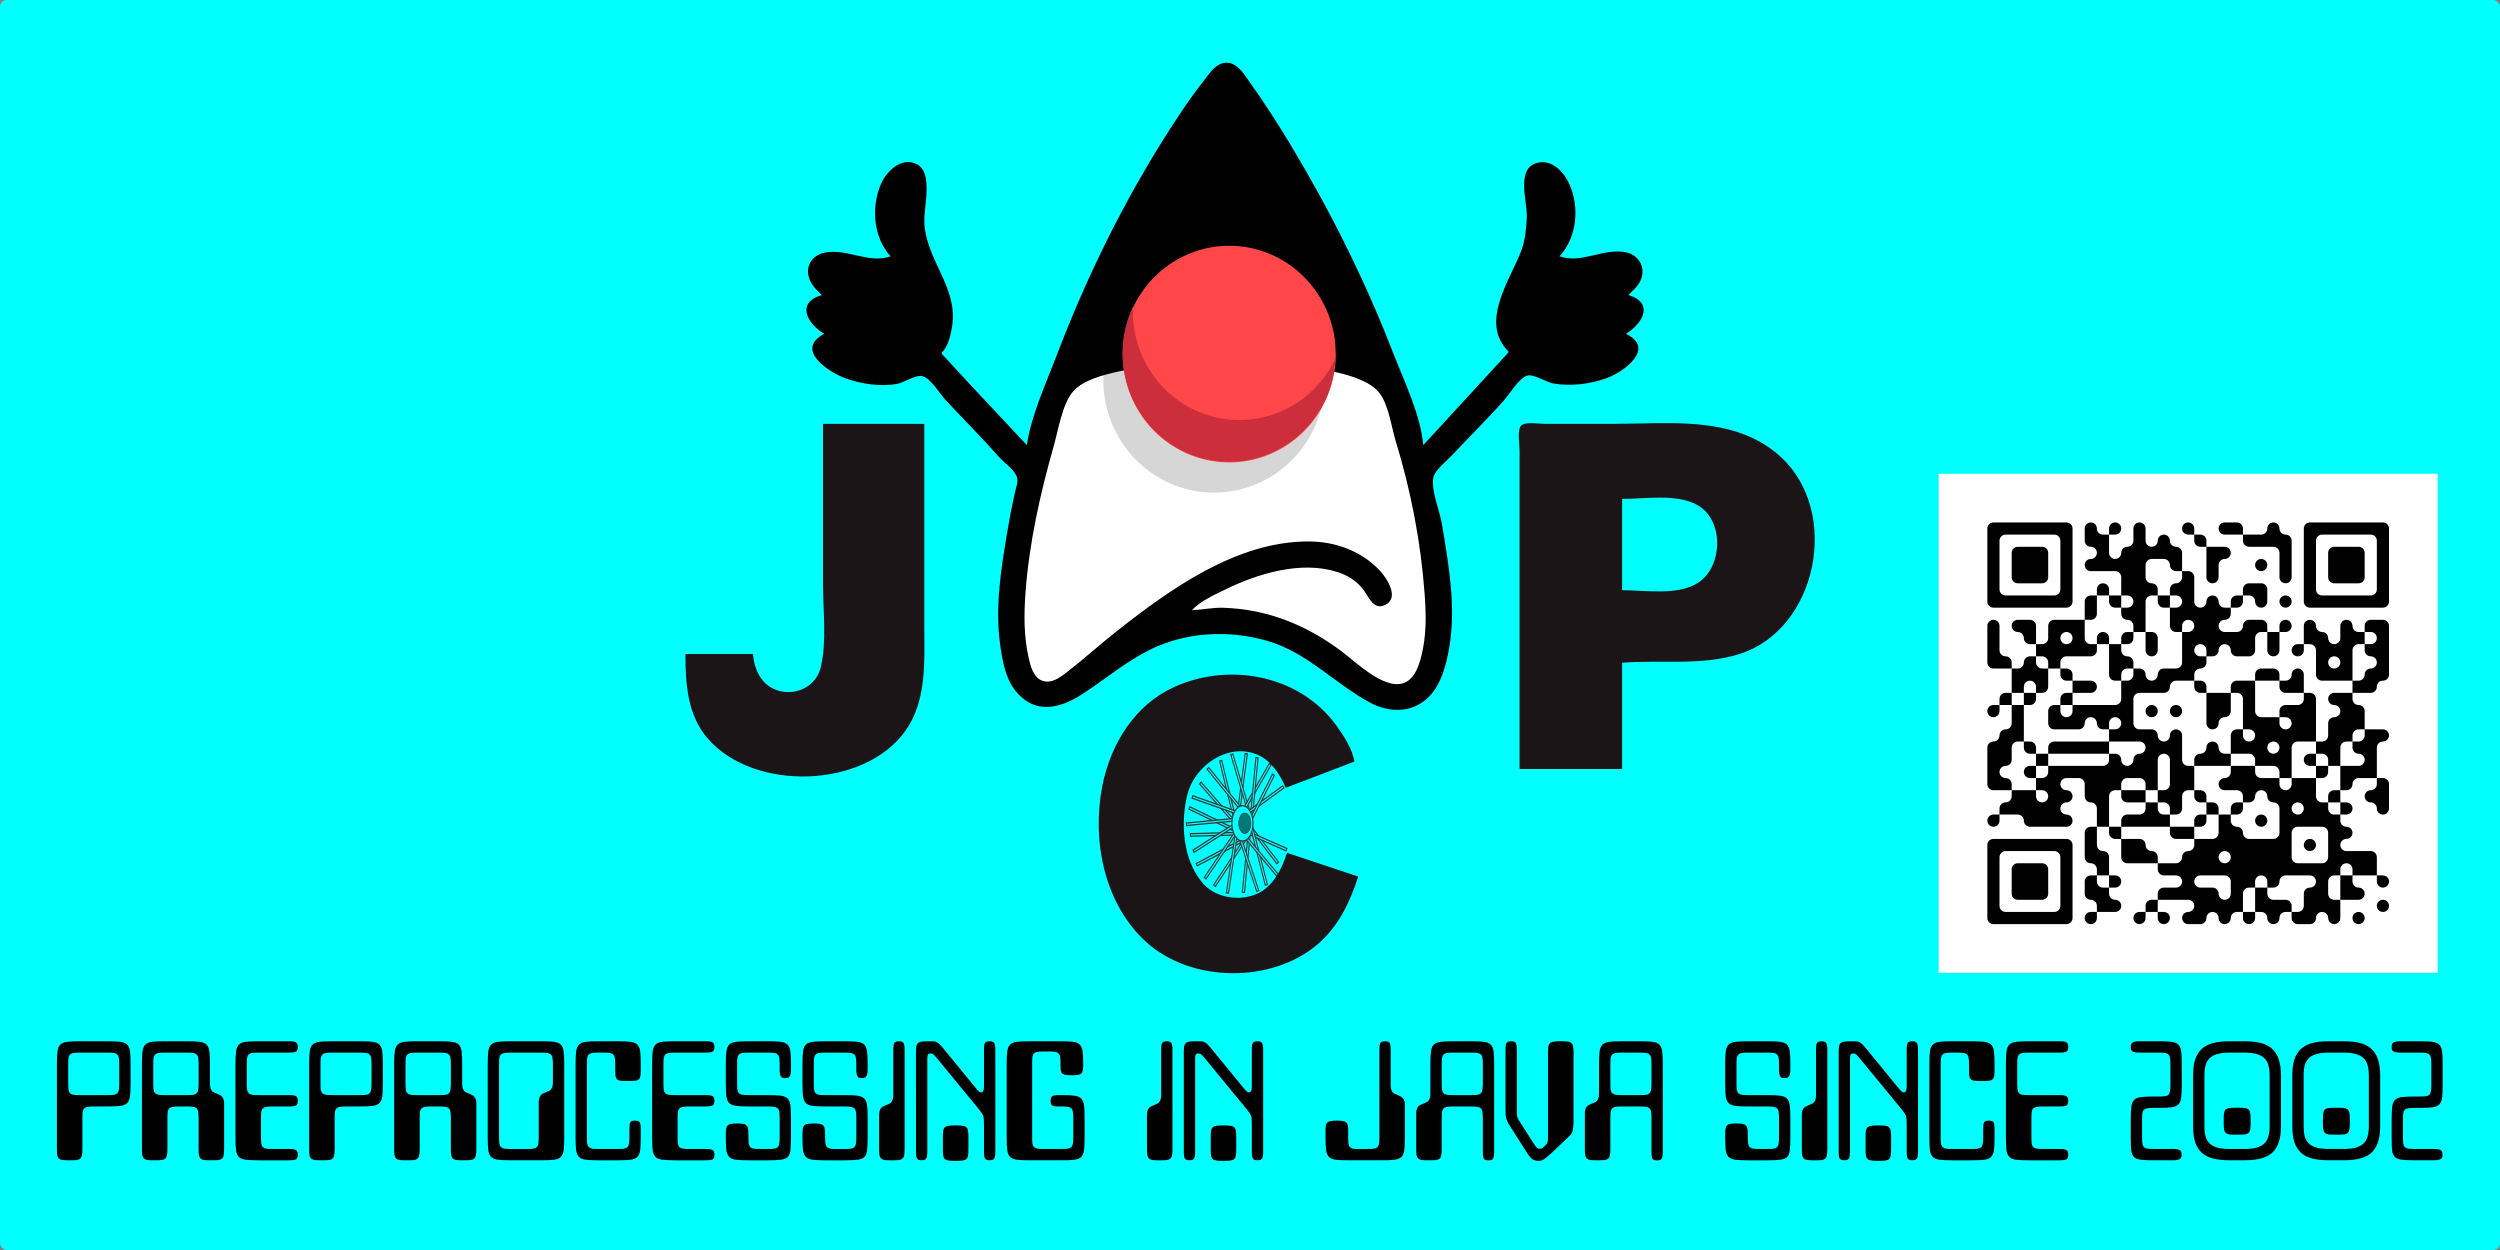 <?xml version="1.0" encoding="UTF-8" standalone="no"?>
<!-- Created with Inkscape (http://www.inkscape.org/) -->

<svg
        width="640mm"
        version="1.1"
        height="320mm"
        id="svg1"
        xml:space="preserve"
        sodipodi:docname="logo.svg"
        inkscape:version="1.4.2 (ebf0e94, 2025-05-08)"
        inkscape:export-filename="banner.png"
        viewBox="0 0 640 320"
        inkscape:export-xdpi="50.799999"
        xmlns:inkscape="http://www.inkscape.org/namespaces/inkscape"
        xmlns:sodipodi="http://sodipodi.sourceforge.net/DTD/sodipodi-0.dtd"
        xmlns="http://www.w3.org/2000/svg"
        inkscape:export-ydpi="50.799999"><rect x="0" y="0" width="640" height="320" fill="#808080" stroke="none"/><sodipodi:namedview
   id="namedview1"
   pagecolor="#ffffff"
   bordercolor="#000000"
   borderopacity="0.25"
   inkscape:showpageshadow="2"
   inkscape:pageopacity="0.0"
   inkscape:pagecheckerboard="0"
   inkscape:deskcolor="#d1d1d1"
   inkscape:document-units="mm"
   inkscape:zoom="0.25543588"
   inkscape:cx="679.23114"
   inkscape:cy="855.4006"
   inkscape:window-width="1920"
   inkscape:window-height="1016"
   inkscape:window-x="1305"
   inkscape:window-y="27"
   inkscape:window-maximized="1"
   inkscape:current-layer="layer1" />
    <defs
            id="defs1"/>
    <g
            inkscape:label="Layer 1"
            inkscape:groupmode="layer"
            id="layer1"
            transform="translate(55.298,50.271)"><rect
   style="fill:#00ffff;fill-opacity:1;stroke:none;stroke-width:0.273;stroke-linecap:round"
   id="rect139"
   width="640"
   height="320"
   x="-55.298"
   y="-50.271"
   ry="1.72" />
        <g
                id="g142"
                transform="matrix(1.21,0,0,1.21,153.79,1.255)"><path
   id="path97"
   style="fill:#1c1518;stroke:none"
   d="m 177.578,46.941 c -3.158,0.037 -6.292,0.155 -9.303,0.155 h -14.287 c -1.12,0 -4.255,-0.541 -5.02,0.424 -0.804,1.015 -0.272,3.887 -0.272,5.132 v 13.758 53.71 h 21.696 V 97.631 c 8.268,-0.653 16.829,0.689 24.871,-1.86 16.442,-5.211 21.443,-29.965 8.707,-41.683 -7.228,-6.651 -16.918,-7.259 -26.392,-7.147 z m 0.926,15.754 c 2.804,0.014 5.551,0.331 7.763,1.546 5.813,3.19 5.484,13.284 0,16.595 -4.339,2.62 -11.019,1.45 -15.875,1.45 V 62.971 c 2.445,0 5.307,-0.29 8.112,-0.276 z" />
            <path
                    style="fill:#000000;stroke:none"
                    d="m 44.45,51.594 -12.126,-12.965 -5.866,-6.35 v -0.265 c 1.398,-1.395 1.872,-3.659 2.182,-5.556 1.354,-8.288 -5.683,-14.093 -5.882,-22.225 -0.077,-3.122 1.888,-10.363 -1.593,-12.087 -3.218,-1.593 -6.352,1.428 -7.555,4.149 -2.157,4.877 -1.648,11.346 2,15.346 -4.512,1.644 -9.097,-1.634 -13.758,-0.814 -3.176,0.559 -4.638,3.477 -3.065,6.37 0.559,1.028 1.454,1.827 2.271,2.646 -5.591,1.657 -2.997,6.122 0.529,8.202 -6.344,3.301 0.821,8.074 4.498,9.41 3.304,1.2 7.375,1.805 10.848,1.194 1.485,-0.261 3.913,-1.923 5.291,-1.68 1.806,0.319 3.847,3.807 5.051,5.099 3.703,3.977 7.571,7.832 11.164,11.906 1.159,1.314 3.163,2.607 3.862,4.233 0.438,1.019 -0.162,2.421 -0.386,3.44 -0.597,2.717 -1.13,5.459 -1.59,8.202 -1.328,7.919 -2.646,16.065 -1.504,24.077 0.482,3.385 1.088,7.071 3.334,9.79 4.033,4.882 9.219,3.648 13.936,0.611 4.771,-3.073 9.191,-6.846 14.287,-9.392 7.654,-3.825 16.718,-4.289 24.871,-1.953 8.42,2.413 14.208,8.945 21.696,13.033 4.163,2.273 9.185,2.341 12.654,-1.264 2.592,-2.694 3.592,-6.72 4.213,-10.295 1.503,-8.654 -0.123,-17.622 -1.543,-26.194 -0.452,-2.73 -2.332,-7.107 -1.813,-9.79 0.315,-1.631 2.857,-3.562 3.975,-4.763 3.639,-3.906 7.481,-7.637 11.013,-11.642 1.181,-1.339 3.13,-4.653 4.862,-5.181 1.344,-0.409 4.062,1.418 5.533,1.666 3.686,0.621 7.586,0.159 11.113,-1.074 3.764,-1.316 10.696,-6.35 4.233,-9.434 3.474,-2.049 6.139,-6.536 0.529,-8.202 0.821,-0.821 1.778,-1.626 2.358,-2.646 1.573,-2.767 0.113,-5.79 -2.887,-6.401 -4.735,-0.964 -9.444,2.513 -14.023,0.844 3.696,-4.052 4.28,-10.415 2.034,-15.346 -1.235,-2.712 -4.053,-5.574 -7.325,-4.231 -3.82,1.568 -1.485,8.274 -1.644,11.375 -0.12,2.33 -0.315,4.668 -1.118,6.879 -2.184,6.012 -9.036,15.202 -2.795,21.431 v 0.265 l -17.992,19.579 c -0.565,-6.465 -4.071,-13.567 -6.4,-19.579 -5.902,-15.237 -13.227,-29.919 -21.646,-43.921 -2.765,-4.599 -5.693,-9.124 -8.808,-13.494 -1.163,-1.632 -2.635,-4.068 -4.95,-3.908 -2.198,0.151 -3.481,2.348 -4.707,3.908 -3.356,4.27 -6.345,8.88 -9.204,13.494 -8.734,14.096 -16.027,29.223 -21.92,44.715 -2.262,5.946 -5.308,12.465 -6.238,18.785"
                    id="path94"/>
            <g
                    style="stroke:#333333"
                    id="g1287"
                    transform="matrix(0.232,0,0,0.269,-58.927,10.683)"><g
   style="stroke:#333333"
   id="g1001"><rect
     transform="rotate(8.614)"
     y="293.589"
     x="696.534"
     height="48.121"
     width="1.983"
     id="rect952"
     style="fill:#00ffff;stroke:#333333" /><rect
                    transform="rotate(-19.001)"
                    style="fill:#00ffff;stroke:#333333"
                    id="rect952-3"
                    width="1.983"
                    height="48.121"
                    x="468.387"
                    y="579.779"/></g>
                <g
                        style="stroke:#333333"
                        id="g1001-7"
                        transform="rotate(25.195,638.293,447.865)"><rect
   style="fill:#00ffff;stroke:#333333"
   id="rect952-5"
   width="1.983"
   height="48.121"
   x="696.534"
   y="293.589"
   transform="rotate(8.614)" />
                    <rect
                            y="579.779"
                            x="468.387"
                            height="48.121"
                            width="1.983"
                            id="rect952-3-9"
                            style="fill:#00ffff;stroke:#333333"
                            transform="rotate(-19.001)"/></g>
                <g
                        style="stroke:#333333"
                        id="g1001-5"
                        transform="rotate(-24.311,647.016,451.672)"><rect
   style="fill:#00ffff;stroke:#333333"
   id="rect952-35"
   width="1.983"
   height="48.121"
   x="696.534"
   y="293.589"
   transform="rotate(8.614)" />
                    <rect
                            y="579.779"
                            x="468.387"
                            height="48.121"
                            width="1.983"
                            id="rect952-3-6"
                            style="fill:#00ffff;stroke:#333333"
                            transform="rotate(-19.001)"/></g>
                <g
                        style="stroke:#333333"
                        transform="rotate(-54.012,647.386,447.408)"
                        id="g1001-5-2"><rect
   transform="rotate(8.614)"
   y="293.589"
   x="696.534"
   height="48.121"
   width="1.983"
   id="rect952-35-9"
   style="fill:#00ffff;stroke:#333333" />
                    <rect
                            transform="rotate(-19.001)"
                            style="fill:#00ffff;stroke:#333333"
                            id="rect952-3-6-1"
                            width="1.983"
                            height="48.121"
                            x="468.387"
                            y="579.779"/></g>
                <g
                        style="stroke:#333333"
                        id="g1001-5-2-2"
                        transform="rotate(-75.705,647.213,449.454)"
                        inkscape:transform-center-x="-25.523082"
                        inkscape:transform-center-y="-10.480997"><rect
   style="fill:#00ffff;stroke:#333333"
   id="rect952-35-9-7"
   width="1.983"
   height="48.121"
   x="696.534"
   y="293.589"
   transform="rotate(8.614)" />
                    <rect
                            y="579.779"
                            x="468.387"
                            height="48.121"
                            width="1.983"
                            id="rect952-3-6-1-0"
                            style="fill:#00ffff;stroke:#333333"
                            transform="rotate(-19.001)"/></g>
                <g
                        style="stroke:#333333"
                        inkscape:transform-center-y="-18.657194"
                        inkscape:transform-center-x="-19.712406"
                        transform="rotate(-99.969,647.049,448.112)"
                        id="g1001-5-2-2-9"><rect
   transform="rotate(8.614)"
   y="293.589"
   x="696.534"
   height="48.121"
   width="1.983"
   id="rect952-35-9-7-3"
   style="fill:#00ffff;stroke:#333333" />
                    <rect
                            transform="rotate(-19.001)"
                            style="fill:#00ffff;stroke:#333333"
                            id="rect952-3-6-1-0-6"
                            width="1.983"
                            height="48.121"
                            x="468.387"
                            y="579.779"/></g>
                <g
                        style="stroke:#333333"
                        id="g1001-5-2-2-9-0"
                        transform="rotate(-123.172,646.722,450.588)"
                        inkscape:transform-center-x="-10.087222"
                        inkscape:transform-center-y="-24.865075"><rect
   style="fill:#00ffff;stroke:#333333"
   id="rect952-35-9-7-3-6"
   width="1.983"
   height="48.121"
   x="696.534"
   y="293.589"
   transform="rotate(8.614)" />
                    <rect
                            y="579.779"
                            x="468.387"
                            height="48.121"
                            width="1.983"
                            id="rect952-3-6-1-0-6-2"
                            style="fill:#00ffff;stroke:#333333"
                            transform="rotate(-19.001)"/></g>
                <g
                        style="stroke:#333333"
                        inkscape:transform-center-y="-26.957164"
                        inkscape:transform-center-x="3.5058236"
                        transform="rotate(-151.114,644.578,450.359)"
                        id="g1001-5-2-2-9-0-6"><rect
   transform="rotate(8.614)"
   y="293.589"
   x="696.534"
   height="48.121"
   width="1.983"
   id="rect952-35-9-7-3-6-1"
   style="fill:#00ffff;stroke:#333333" />
                    <rect
                            transform="rotate(-19.001)"
                            style="fill:#00ffff;stroke:#333333"
                            id="rect952-3-6-1-0-6-2-8"
                            width="1.983"
                            height="48.121"
                            x="468.387"
                            y="579.779"/></g>
                <g
                        style="stroke:#333333"
                        id="g1001-5-2-2-9-0-6-7"
                        transform="rotate(177.947,643.401,449.273)"
                        inkscape:transform-center-x="-3.412934"
                        inkscape:transform-center-y="22.151821"><rect
   style="fill:#00ffff;stroke:#333333"
   id="rect952-35-9-7-3-6-1-9"
   width="1.983"
   height="48.121"
   x="696.534"
   y="293.589"
   transform="rotate(8.614)" />
                    <rect
                            y="579.779"
                            x="468.387"
                            height="48.121"
                            width="1.983"
                            id="rect952-3-6-1-0-6-2-8-2"
                            style="fill:#00ffff;stroke:#333333"
                            transform="rotate(-19.001)"/></g>
                <g
                        style="stroke:#333333"
                        id="g1001-5-2-2-9-0-6-7-0-2"
                        transform="rotate(129.841,639.917,444.432)"
                        inkscape:transform-center-x="-19.038214"
                        inkscape:transform-center-y="13.510249"><rect
   style="fill:#00ffff;stroke:#333333"
   id="rect952-35-9-7-3-6-1-9-2-2"
   width="1.983"
   height="48.121"
   x="696.534"
   y="293.589"
   transform="rotate(8.614)" />
                    <rect
                            y="579.779"
                            x="468.387"
                            height="48.121"
                            width="1.983"
                            id="rect952-3-6-1-0-6-2-8-2-3-8"
                            style="fill:#00ffff;stroke:#333333"
                            transform="rotate(-19.001)"/></g>
                <g
                        style="stroke:#333333"
                        transform="rotate(49.277,634.052,444.651)"
                        id="g1001-7-9"
                        inkscape:transform-center-x="-7.6062522"
                        inkscape:transform-center-y="3.9811843"><rect
   transform="rotate(8.614)"
   y="293.589"
   x="696.534"
   height="48.121"
   width="1.983"
   id="rect952-5-7"
   style="fill:#00ffff;stroke:#333333" />
                    <rect
                            transform="rotate(-19.001)"
                            style="fill:#00ffff;stroke:#333333"
                            id="rect952-3-9-3"
                            width="1.983"
                            height="48.121"
                            x="468.387"
                            y="579.779"/></g>
                <g
                        style="stroke:#333333"
                        inkscape:transform-center-y="19.70811"
                        inkscape:transform-center-x="-11.957496"
                        transform="rotate(154.891,643.344,448.377)"
                        id="g1001-5-2-2-9-0-6-7-0"><rect
   transform="rotate(8.614)"
   y="293.589"
   x="696.534"
   height="48.121"
   width="1.983"
   id="rect952-35-9-7-3-6-1-9-2"
   style="fill:#00ffff;stroke:#333333" />
                    <rect
                            transform="rotate(-19.001)"
                            style="fill:#00ffff;stroke:#333333"
                            id="rect952-3-6-1-0-6-2-8-2-3"
                            width="1.983"
                            height="48.121"
                            x="468.387"
                            y="579.779"/></g>
                <ellipse
                        style="fill:#00ffff;stroke:#333333"
                        id="path950"
                        cx="642.243"
                        cy="449.587"
                        rx="9.632"
                        ry="13.905"/>
                <ellipse
                        ry="8.002"
                        rx="5.543"
                        cy="449.47"
                        cx="644.364"
                        id="path950-6"
                        style="fill:#007979;fill-opacity:1;stroke:#333333;stroke-width:0.575"/></g>
            <path
                    style="fill:#1c1518;stroke:none"
                    d="m 93.398,118.798 0.265,0.265 -0.265,-0.265"
                    id="path100"/>
            <path
                    style="fill:#1c1518;stroke:none"
                    d="m 114.565,142.875 -15.081,-5.027 c -0.911,2.796 -2.174,5.641 -4.499,7.549 -3.591,2.948 -10.001,2.552 -13.149,-0.945 -4.388,-4.876 -4.967,-12.919 -3.392,-19.039 1.547,-6.013 8.518,-10.896 14.69,-8.373 2.962,1.211 4.895,4.207 6.085,7.05 l 14.552,-5.556 c -0.482,-2.712 -2.27,-5.477 -3.874,-7.673 -7.729,-10.583 -22.492,-13.413 -34.226,-8.12 -8.393,3.786 -13.458,12.029 -15.227,20.82 -2.332,11.589 0.35,25.208 9.406,33.292 9.474,8.456 26.29,8.626 35.983,0.459 4.544,-3.829 6.932,-8.906 8.731,-14.436"
                    id="path99"/>
            <path
                    style="fill:#1c1518;stroke:none"
                    d="m 1.323,47.096 v 33.867 c 0,5.688 0.856,12.173 -0.503,17.727 -1.15,4.704 -6.888,6.624 -10.871,3.94 -2.243,-1.512 -3.232,-4.257 -3.443,-6.851 h -14.287 c 0,6.342 0.394,12.965 4.811,17.992 9.771,11.119 32.846,10.493 41.626,-1.587 4.714,-6.486 4.098,-14.913 4.098,-22.49 V 47.096 H 1.323"
                    id="path96"/>
            <path
                    style="fill:#ffffff;stroke:none"
                    d="m 64.029,35.983 c 23.429,-4.721 28.952,-2.905 44.979,0 3.08,0.637 7.747,1.868 9.868,4.37 2.115,2.495 2.686,7.371 3.632,10.446 3.202,10.415 5.306,21.417 6.102,32.279 0.329,4.487 0.414,8.829 -0.719,13.229 -0.486,1.886 -1.26,4.214 -3.013,5.289 -4.124,2.529 -10.74,-4.055 -13.754,-6.314 -7.492,-5.616 -15.698,-8.981 -25.135,-9.282 -2.192,-0.07 -4.425,0.424 -6.615,0.518 1.739,-1.898 4.589,-3.169 6.879,-4.298 6.965,-3.433 16.113,-6.225 23.813,-3.812 2.297,0.72 4.202,1.919 5.66,3.877 0.974,1.309 2.004,4.028 4.13,3.279 3.732,-1.315 0.828,-5.798 -0.804,-7.512 -3.933,-4.129 -9.405,-6.083 -15.071,-6.083 -15.141,0 -29.107,10.01 -40.481,18.958 -3.59,2.825 -6.972,5.908 -10.583,8.708 -1.461,1.133 -3.322,2.539 -5.288,1.768 -1.827,-0.716 -2.418,-3.118 -2.802,-4.831 -1.027,-4.588 -1.006,-9.105 -0.665,-13.758 0.766,-10.448 3.089,-20.9 5.956,-30.956 0.952,-3.339 1.796,-8.846 4.043,-11.541 2.108,-2.528 6.79,-3.696 9.868,-4.334"
                    id="path95"
                    sodipodi:nodetypes="ccssssssscsssssssssssssc"/>
            <g
                    id="g138"
                    transform="translate(-53.446)"><path
   id="path138-2"
   style="fill:#000000;fill-opacity:0.164;stroke:none;stroke-width:0.206;stroke-linecap:round"
   d="M 160.934,37.802 A 23.43,23.834 0 0 1 138.036,61.63 23.43,23.834 0 0 1 114.099,38.883 23.43,23.834 0 0 1 135.911,14.023 23.43,23.834 0 0 1 160.838,35.642" />
                <path
                        id="path138"
                        style="fill:#ff474a;fill-opacity:1;stroke:none;stroke-width:0.198;stroke-linecap:round"
                        d="M 163.25,32.335 A 22.53,22.918 0 0 1 141.231,55.247 22.53,22.918 0 0 1 118.214,33.374 22.53,22.918 0 0 1 139.188,9.47 22.53,22.918 0 0 1 163.157,30.259"/>
                <path
                        id="path138-0"
                        style="fill:#cc2f3b;fill-opacity:1;stroke:none;stroke-width:0.198;stroke-linecap:round"
                        d="m 120.354,22.318 a 22.53,22.918 0 0 0 -2.174,10.91 22.53,22.918 0 0 0 23.018,21.873 22.53,22.918 0 0 0 21.996,-21.874 22.53,22.918 0 0 1 -19.822,13.042 22.53,22.918 0 0 1 -23.018,-21.873 22.53,22.918 0 0 1 0,-2.077 z"/></g></g>
        <g
                aria-label="PREPROCESSING IN JAVA SINCE 2002"
                id="text864"
                style="font-size:61.909px;line-height:1.25;font-family:'Lazenby Computer';-inkscape-font-specification:'Lazenby Computer';stroke-width:1.548"
                transform="matrix(0.586,0,0,0.586,-110.394,-113.517)"><path
   d="m 130.022,609.862 q 0,1.61 -0.186,2.6 -0.124,0.991 -0.681,1.548 -0.495,0.495 -1.486,0.681 -0.991,0.124 -2.6,0.124 h -1.238 q -1.61,0 -2.6,-0.124 -0.991,-0.186 -1.548,-0.681 -0.495,-0.557 -0.681,-1.548 -0.124,-0.991 -0.124,-2.6 v -37.146 q 0,-3.467 0.248,-5.448 0.248,-1.981 1.238,-2.972 0.991,-0.991 2.972,-1.238 1.981,-0.248 5.448,-0.248 h 12.382 q 3.467,0 5.448,0.248 1.981,0.248 2.972,1.238 0.991,0.991 1.238,2.972 0.248,1.981 0.248,5.448 v 8.667 q 0,3.467 -0.248,5.448 -0.248,1.981 -1.238,2.972 -0.991,0.991 -2.972,1.238 -1.981,0.248 -5.448,0.248 h -6.191 q -1.61,0 -2.6,0.186 -0.991,0.124 -1.548,0.681 -0.495,0.495 -0.681,1.486 -0.124,0.991 -0.124,2.6 z m -6.191,-28.478 q 0,1.61 0.124,2.6 0.186,0.991 0.681,1.548 0.557,0.495 1.548,0.681 0.991,0.124 2.6,0.124 h 12.382 q 1.61,0 2.6,-0.124 0.991,-0.186 1.486,-0.681 0.557,-0.557 0.681,-1.548 0.186,-0.991 0.186,-2.6 v -8.667 q 0,-1.61 -0.186,-2.6 -0.124,-0.991 -0.681,-1.486 -0.495,-0.557 -1.486,-0.681 -0.991,-0.186 -2.6,-0.186 h -12.382 q -1.61,0 -2.6,0.186 -0.991,0.124 -1.548,0.681 -0.495,0.495 -0.681,1.486 -0.124,0.991 -0.124,2.6 z"
   id="path23235" />
            <path
                    d="m 180.788,596.366 q 0,-1.672 -0.186,-2.662 -0.124,-0.991 -0.681,-1.548 -0.495,-0.557 -1.486,-0.681 -0.991,-0.186 -2.6,-0.186 h -3.715 q -1.61,0 -2.6,0.186 -0.991,0.124 -1.548,0.681 -0.495,0.495 -0.681,1.486 -0.124,0.991 -0.124,2.6 v 13.62 q 0,1.61 -0.186,2.6 -0.124,0.991 -0.681,1.548 -0.495,0.495 -1.486,0.681 -0.991,0.124 -2.6,0.124 h -1.238 q -1.61,0 -2.6,-0.124 -0.991,-0.186 -1.548,-0.681 -0.495,-0.557 -0.681,-1.548 -0.124,-0.991 -0.124,-2.6 v -37.146 q 0,-3.467 0.248,-5.448 0.248,-1.981 1.238,-2.972 0.991,-0.991 2.972,-1.238 1.981,-0.248 5.448,-0.248 h 9.905 q 3.467,0 5.448,0.248 1.981,0.248 2.972,1.238 0.991,0.991 1.238,2.972 0.248,1.981 0.248,5.448 v 8.667 q 0,1.176 0.248,1.919 0.248,0.743 0.619,1.238 0.433,0.433 0.991,0.681 0.557,0.248 1.238,0.495 0.619,0.248 1.176,0.557 0.619,0.248 0.991,0.743 0.433,0.433 0.681,1.176 0.248,0.681 0.248,1.857 v 19.811 q 0,1.61 -0.186,2.6 -0.124,0.991 -0.681,1.548 -0.495,0.495 -1.486,0.681 -0.991,0.124 -2.6,0.124 h -1.238 q -1.61,0 -2.6,-0.124 -0.991,-0.186 -1.548,-0.681 -0.495,-0.557 -0.681,-1.548 -0.124,-0.991 -0.124,-2.6 z m -19.811,-14.982 q 0,1.61 0.124,2.6 0.186,0.991 0.681,1.548 0.557,0.495 1.548,0.681 0.991,0.124 2.6,0.124 h 9.905 q 1.61,0 2.6,-0.124 0.991,-0.186 1.486,-0.681 0.557,-0.557 0.681,-1.548 0.186,-0.991 0.186,-2.6 v -8.667 q 0,-1.61 -0.186,-2.6 -0.124,-0.991 -0.681,-1.486 -0.495,-0.557 -1.486,-0.681 -0.991,-0.186 -2.6,-0.186 h -9.905 q -1.61,0 -2.6,0.186 -0.991,0.124 -1.548,0.681 -0.495,0.495 -0.681,1.486 -0.124,0.991 -0.124,2.6 z"
                    id="path23237"/>
            <path
                    d="m 196.884,572.717 q 0,-3.467 0.248,-5.448 0.248,-1.981 1.238,-2.972 0.991,-0.991 2.972,-1.238 1.981,-0.248 5.448,-0.248 h 13.62 q 2.353,0 3.034,0.557 0.681,0.495 0.681,1.919 0,1.424 -0.681,1.981 -0.681,0.495 -3.034,0.495 h -13.62 q -1.61,0 -2.6,0.186 -0.991,0.124 -1.548,0.681 -0.495,0.495 -0.681,1.486 -0.124,0.991 -0.124,2.6 v 8.667 q 0,1.61 0.124,2.6 0.186,0.991 0.681,1.548 0.557,0.495 1.548,0.681 0.991,0.124 2.6,0.124 h 13.62 q 2.353,0 3.034,0.557 0.681,0.495 0.681,1.919 0,1.424 -0.681,1.981 -0.681,0.495 -3.034,0.495 h -7.429 q -1.61,0 -2.6,0.186 -0.991,0.124 -1.548,0.681 -0.495,0.495 -0.681,1.486 -0.124,0.991 -0.124,2.6 v 8.667 q 0,1.61 0.124,2.6 0.186,0.991 0.681,1.548 0.557,0.495 1.548,0.681 0.991,0.124 2.6,0.124 h 7.429 q 2.353,0 3.034,0.557 0.681,0.495 0.681,1.919 0,1.424 -0.681,1.981 -0.681,0.495 -3.034,0.495 h -13.62 q -3.467,0 -5.448,-0.248 -1.981,-0.248 -2.972,-1.238 -0.991,-0.991 -1.238,-2.972 -0.248,-1.981 -0.248,-5.448 z"
                    id="path23239"/>
            <path
                    d="m 240.221,609.862 q 0,1.61 -0.186,2.6 -0.124,0.991 -0.681,1.548 -0.495,0.495 -1.486,0.681 -0.991,0.124 -2.6,0.124 h -1.238 q -1.61,0 -2.6,-0.124 -0.991,-0.186 -1.548,-0.681 -0.495,-0.557 -0.681,-1.548 -0.124,-0.991 -0.124,-2.6 v -37.146 q 0,-3.467 0.248,-5.448 0.248,-1.981 1.238,-2.972 0.991,-0.991 2.972,-1.238 1.981,-0.248 5.448,-0.248 h 12.382 q 3.467,0 5.448,0.248 1.981,0.248 2.972,1.238 0.991,0.991 1.238,2.972 0.248,1.981 0.248,5.448 v 8.667 q 0,3.467 -0.248,5.448 -0.248,1.981 -1.238,2.972 -0.991,0.991 -2.972,1.238 -1.981,0.248 -5.448,0.248 h -6.191 q -1.61,0 -2.6,0.186 -0.991,0.124 -1.548,0.681 -0.495,0.495 -0.681,1.486 -0.124,0.991 -0.124,2.6 z m -6.191,-28.478 q 0,1.61 0.124,2.6 0.186,0.991 0.681,1.548 0.557,0.495 1.548,0.681 0.991,0.124 2.6,0.124 h 12.382 q 1.61,0 2.6,-0.124 0.991,-0.186 1.486,-0.681 0.557,-0.557 0.681,-1.548 0.186,-0.991 0.186,-2.6 v -8.667 q 0,-1.61 -0.186,-2.6 -0.124,-0.991 -0.681,-1.486 -0.495,-0.557 -1.486,-0.681 -0.991,-0.186 -2.6,-0.186 h -12.382 q -1.61,0 -2.6,0.186 -0.991,0.124 -1.548,0.681 -0.495,0.495 -0.681,1.486 -0.124,0.991 -0.124,2.6 z"
                    id="path23241"/>
            <path
                    d="m 290.986,596.366 q 0,-1.672 -0.186,-2.662 -0.124,-0.991 -0.681,-1.548 -0.495,-0.557 -1.486,-0.681 -0.991,-0.186 -2.6,-0.186 h -3.715 q -1.61,0 -2.6,0.186 -0.991,0.124 -1.548,0.681 -0.495,0.495 -0.681,1.486 -0.124,0.991 -0.124,2.6 v 13.62 q 0,1.61 -0.186,2.6 -0.124,0.991 -0.681,1.548 -0.495,0.495 -1.486,0.681 -0.991,0.124 -2.6,0.124 h -1.238 q -1.61,0 -2.6,-0.124 -0.991,-0.186 -1.548,-0.681 -0.495,-0.557 -0.681,-1.548 -0.124,-0.991 -0.124,-2.6 v -37.146 q 0,-3.467 0.248,-5.448 0.248,-1.981 1.238,-2.972 0.991,-0.991 2.972,-1.238 1.981,-0.248 5.448,-0.248 h 9.905 q 3.467,0 5.448,0.248 1.981,0.248 2.972,1.238 0.991,0.991 1.238,2.972 0.248,1.981 0.248,5.448 v 8.667 q 0,1.176 0.248,1.919 0.248,0.743 0.619,1.238 0.433,0.433 0.991,0.681 0.557,0.248 1.238,0.495 0.619,0.248 1.176,0.557 0.619,0.248 0.991,0.743 0.433,0.433 0.681,1.176 0.248,0.681 0.248,1.857 v 19.811 q 0,1.61 -0.186,2.6 -0.124,0.991 -0.681,1.548 -0.495,0.495 -1.486,0.681 -0.991,0.124 -2.6,0.124 h -1.238 q -1.61,0 -2.6,-0.124 -0.991,-0.186 -1.548,-0.681 -0.495,-0.557 -0.681,-1.548 -0.124,-0.991 -0.124,-2.6 z m -19.811,-14.982 q 0,1.61 0.124,2.6 0.186,0.991 0.681,1.548 0.557,0.495 1.548,0.681 0.991,0.124 2.6,0.124 h 9.905 q 1.61,0 2.6,-0.124 0.991,-0.186 1.486,-0.681 0.557,-0.557 0.681,-1.548 0.186,-0.991 0.186,-2.6 v -8.667 q 0,-1.61 -0.186,-2.6 -0.124,-0.991 -0.681,-1.486 -0.495,-0.557 -1.486,-0.681 -0.991,-0.186 -2.6,-0.186 h -9.905 q -1.61,0 -2.6,0.186 -0.991,0.124 -1.548,0.681 -0.495,0.495 -0.681,1.486 -0.124,0.991 -0.124,2.6 z"
                    id="path23243"/>
            <path
                    d="m 307.083,572.717 q 0,-3.467 0.248,-5.448 0.248,-1.981 1.238,-2.972 0.991,-0.991 2.972,-1.238 1.981,-0.248 5.448,-0.248 h 13.62 q 3.467,0 5.448,0.248 1.981,0.248 2.972,1.238 0.991,0.991 1.238,2.972 0.248,1.981 0.248,5.448 v 32.193 q 0,3.467 -0.248,5.448 -0.248,1.981 -1.238,2.972 -0.991,0.991 -2.972,1.238 -1.981,0.248 -5.448,0.248 h -13.62 q -3.467,0 -5.448,-0.248 -1.981,-0.248 -2.972,-1.238 -0.991,-0.991 -1.238,-2.972 -0.248,-1.981 -0.248,-5.448 z m 22.287,16.716 q 0,-1.176 0.248,-1.857 0.248,-0.743 0.619,-1.176 0.433,-0.495 0.991,-0.743 0.557,-0.31 1.238,-0.557 0.619,-0.248 1.176,-0.495 0.619,-0.248 0.991,-0.681 0.433,-0.495 0.681,-1.238 0.248,-0.743 0.248,-1.919 v -8.048 q 0,-1.61 -0.186,-2.6 -0.124,-0.991 -0.681,-1.486 -0.495,-0.557 -1.486,-0.681 -0.991,-0.186 -2.6,-0.186 h -13.62 q -1.61,0 -2.6,0.186 -0.991,0.124 -1.548,0.681 -0.495,0.495 -0.681,1.486 -0.124,0.991 -0.124,2.6 v 32.193 q 0,1.61 0.124,2.6 0.186,0.991 0.743,1.548 0.557,0.495 1.548,0.681 1.052,0.124 2.724,0.124 h 7.243 q 1.61,0 2.6,-0.124 0.991,-0.186 1.486,-0.681 0.557,-0.557 0.681,-1.548 0.186,-0.991 0.186,-2.6 z"
                    id="path23245"/>
            <path
                    d="m 345.467,572.717 q 0,-3.467 0.248,-5.448 0.248,-1.981 1.238,-2.972 0.991,-0.991 2.972,-1.238 1.981,-0.248 5.448,-0.248 h 8.667 q 3.467,0 5.448,0.248 1.981,0.248 2.972,1.238 0.991,0.991 1.238,2.972 0.248,1.981 0.248,5.448 v 3.095 q 0,1.424 -0.186,2.291 -0.124,0.805 -0.619,1.3 -0.433,0.433 -1.3,0.619 -0.805,0.124 -2.167,0.124 h -2.538 q -1.424,0 -2.291,-0.124 -0.805,-0.186 -1.3,-0.619 -0.433,-0.495 -0.619,-1.3 -0.124,-0.867 -0.124,-2.291 v -3.034 q 0,-1.672 -0.186,-2.662 -0.124,-0.991 -0.681,-1.486 -0.495,-0.557 -1.486,-0.681 -0.991,-0.186 -2.6,-0.186 h -2.476 q -1.61,0 -2.6,0.186 -0.991,0.124 -1.548,0.681 -0.495,0.495 -0.681,1.486 -0.124,0.991 -0.124,2.6 v 32.193 q 0,1.61 0.124,2.6 0.186,0.991 0.681,1.548 0.557,0.495 1.548,0.681 0.991,0.124 2.6,0.124 h 8.667 q 1.61,0 2.6,-0.124 0.991,-0.186 1.486,-0.681 0.557,-0.557 0.681,-1.548 0.186,-0.991 0.186,-2.6 v -3.715 q 0,-1.176 0.062,-1.857 0.124,-0.743 0.371,-1.114 0.248,-0.433 0.681,-0.557 0.495,-0.186 1.3,-0.186 1.61,0 2.043,0.681 0.495,0.681 0.495,3.034 v 3.715 q 0,3.467 -0.248,5.448 -0.248,1.981 -1.238,2.972 -0.991,0.991 -2.972,1.238 -1.981,0.248 -5.448,0.248 h -8.667 q -3.467,0 -5.448,-0.248 -1.981,-0.248 -2.972,-1.238 -0.991,-0.991 -1.238,-2.972 -0.248,-1.981 -0.248,-5.448 z"
                    id="path23247"/>
            <path
                    d="m 378.898,572.717 q 0,-3.467 0.248,-5.448 0.248,-1.981 1.238,-2.972 0.991,-0.991 2.972,-1.238 1.981,-0.248 5.448,-0.248 h 13.62 q 2.353,0 3.034,0.557 0.681,0.495 0.681,1.919 0,1.424 -0.681,1.981 -0.681,0.495 -3.034,0.495 h -13.62 q -1.61,0 -2.6,0.186 -0.991,0.124 -1.548,0.681 -0.495,0.495 -0.681,1.486 -0.124,0.991 -0.124,2.6 v 8.667 q 0,1.61 0.124,2.6 0.186,0.991 0.681,1.548 0.557,0.495 1.548,0.681 0.991,0.124 2.6,0.124 h 13.62 q 2.353,0 3.034,0.557 0.681,0.495 0.681,1.919 0,1.424 -0.681,1.981 -0.681,0.495 -3.034,0.495 h -7.429 q -1.61,0 -2.6,0.186 -0.991,0.124 -1.548,0.681 -0.495,0.495 -0.681,1.486 -0.124,0.991 -0.124,2.6 v 8.667 q 0,1.61 0.124,2.6 0.186,0.991 0.681,1.548 0.557,0.495 1.548,0.681 0.991,0.124 2.6,0.124 h 7.429 q 2.353,0 3.034,0.557 0.681,0.495 0.681,1.919 0,1.424 -0.681,1.981 -0.681,0.495 -3.034,0.495 h -13.62 q -3.467,0 -5.448,-0.248 -1.981,-0.248 -2.972,-1.238 -0.991,-0.991 -1.238,-2.972 -0.248,-1.981 -0.248,-5.448 z"
                    id="path23249"/>
            <path
                    d="m 411.09,572.717 q 0,-3.467 0.248,-5.448 0.248,-1.981 1.238,-2.972 0.991,-0.991 2.972,-1.238 1.981,-0.248 5.448,-0.248 h 8.667 q 3.467,0 5.448,0.248 1.981,0.248 2.972,1.238 0.991,0.991 1.238,2.972 0.248,1.981 0.248,5.448 v 2.476 q 0,1.238 -0.186,1.981 -0.186,0.743 -0.495,1.114 -0.31,0.371 -0.805,0.495 -0.433,0.124 -0.991,0.124 -0.557,0 -1.052,-0.062 -0.433,-0.124 -0.743,-0.495 -0.31,-0.371 -0.495,-1.114 -0.186,-0.743 -0.186,-1.981 v -2.538 q 0,-1.61 -0.186,-2.6 -0.124,-0.991 -0.681,-1.486 -0.495,-0.557 -1.486,-0.681 -0.991,-0.186 -2.6,-0.186 h -8.667 q -1.61,0 -2.6,0.186 -0.991,0.124 -1.548,0.681 -0.495,0.495 -0.681,1.486 -0.124,0.991 -0.124,2.6 v 8.667 q 0,1.61 0.124,2.6 0.186,0.991 0.681,1.548 0.557,0.495 1.548,0.681 0.991,0.124 2.6,0.124 h 8.667 q 3.467,0 5.448,0.248 1.981,0.248 2.972,1.238 0.991,0.991 1.238,2.972 0.248,1.981 0.248,5.51 v 8.667 q 0,3.467 -0.248,5.448 -0.186,1.981 -1.176,2.972 -0.991,0.929 -3.034,1.176 -1.981,0.248 -5.448,0.248 h -8.667 q -3.467,0 -5.448,-0.248 -1.981,-0.248 -2.972,-1.238 -0.991,-0.991 -1.238,-2.972 -0.248,-1.981 -0.248,-5.448 v -1.238 q 0,-1.61 0.124,-2.6 0.186,-0.991 0.681,-1.486 0.557,-0.557 1.548,-0.681 0.991,-0.186 2.6,-0.186 1.61,0 2.6,0.186 0.991,0.124 1.486,0.681 0.557,0.495 0.681,1.486 0.186,0.991 0.186,2.6 v 1.238 q 0,1.61 0.124,2.6 0.186,0.991 0.681,1.548 0.557,0.495 1.548,0.681 0.991,0.124 2.6,0.124 h 3.715 q 1.61,0 2.6,-0.124 0.991,-0.186 1.486,-0.681 0.557,-0.557 0.681,-1.486 0.186,-0.991 0.186,-2.662 v -8.605 q 0,-1.672 -0.186,-2.662 -0.124,-0.991 -0.681,-1.486 -0.495,-0.557 -1.486,-0.681 -0.991,-0.186 -2.6,-0.186 h -8.667 q -3.467,0 -5.448,-0.248 -1.981,-0.248 -2.972,-1.238 -0.991,-0.991 -1.238,-2.972 -0.248,-1.981 -0.248,-5.448 z"
                    id="path23251"/>
            <path
                    d="m 444.583,572.717 q 0,-3.467 0.248,-5.448 0.248,-1.981 1.238,-2.972 0.991,-0.991 2.972,-1.238 1.981,-0.248 5.448,-0.248 h 8.667 q 3.467,0 5.448,0.248 1.981,0.248 2.972,1.238 0.991,0.991 1.238,2.972 0.248,1.981 0.248,5.448 v 2.476 q 0,1.238 -0.186,1.981 -0.186,0.743 -0.495,1.114 -0.31,0.371 -0.805,0.495 -0.433,0.124 -0.991,0.124 -0.557,0 -1.052,-0.062 -0.433,-0.124 -0.743,-0.495 -0.31,-0.371 -0.495,-1.114 -0.186,-0.743 -0.186,-1.981 v -2.538 q 0,-1.61 -0.186,-2.6 -0.124,-0.991 -0.681,-1.486 -0.495,-0.557 -1.486,-0.681 -0.991,-0.186 -2.6,-0.186 h -8.667 q -1.61,0 -2.6,0.186 -0.991,0.124 -1.548,0.681 -0.495,0.495 -0.681,1.486 -0.124,0.991 -0.124,2.6 v 8.667 q 0,1.61 0.124,2.6 0.186,0.991 0.681,1.548 0.557,0.495 1.548,0.681 0.991,0.124 2.6,0.124 h 8.667 q 3.467,0 5.448,0.248 1.981,0.248 2.972,1.238 0.991,0.991 1.238,2.972 0.248,1.981 0.248,5.51 v 8.667 q 0,3.467 -0.248,5.448 -0.186,1.981 -1.176,2.972 -0.991,0.929 -3.034,1.176 -1.981,0.248 -5.448,0.248 h -8.667 q -3.467,0 -5.448,-0.248 -1.981,-0.248 -2.972,-1.238 -0.991,-0.991 -1.238,-2.972 -0.248,-1.981 -0.248,-5.448 v -1.238 q 0,-1.61 0.124,-2.6 0.186,-0.991 0.681,-1.486 0.557,-0.557 1.548,-0.681 0.991,-0.186 2.6,-0.186 1.61,0 2.6,0.186 0.991,0.124 1.486,0.681 0.557,0.495 0.681,1.486 0.186,0.991 0.186,2.6 v 1.238 q 0,1.61 0.124,2.6 0.186,0.991 0.681,1.548 0.557,0.495 1.548,0.681 0.991,0.124 2.6,0.124 h 3.715 q 1.61,0 2.6,-0.124 0.991,-0.186 1.486,-0.681 0.557,-0.557 0.681,-1.486 0.186,-0.991 0.186,-2.662 v -8.605 q 0,-1.672 -0.186,-2.662 -0.124,-0.991 -0.681,-1.486 -0.495,-0.557 -1.486,-0.681 -0.991,-0.186 -2.6,-0.186 h -8.667 q -3.467,0 -5.448,-0.248 -1.981,-0.248 -2.972,-1.238 -0.991,-0.991 -1.238,-2.972 -0.248,-1.981 -0.248,-5.448 z"
                    id="path23253"/>
            <path
                    d="m 478.076,595.004 q 0,-1.176 0.248,-1.857 0.248,-0.743 0.619,-1.176 0.433,-0.495 0.991,-0.743 0.557,-0.31 1.238,-0.557 0.619,-0.248 1.176,-0.495 0.619,-0.248 0.991,-0.681 0.433,-0.495 0.681,-1.238 0.248,-0.743 0.248,-1.919 v -19.811 q 0,-2.353 0.495,-3.034 0.557,-0.681 1.981,-0.681 1.424,0 1.919,0.681 0.557,0.681 0.557,3.034 v 43.337 q 0,1.61 -0.186,2.6 -0.124,0.991 -0.681,1.548 -0.495,0.495 -1.486,0.681 -0.991,0.124 -2.6,0.124 h -1.238 q -1.61,0 -2.6,-0.124 -0.991,-0.186 -1.548,-0.681 -0.495,-0.557 -0.681,-1.548 -0.124,-0.991 -0.124,-2.6 z"
                    id="path23255"/>
            <path
                    d="m 523.889,599.957 q 0,-1.733 -0.062,-2.724 0,-0.991 -0.248,-1.733 -0.248,-0.743 -0.743,-1.424 -0.495,-0.743 -1.424,-1.857 l -18.635,-22.659 q -0.681,-0.805 -1.176,-1.114 -0.433,-0.31 -1.114,-0.31 -0.681,0 -1.052,0.433 -0.31,0.433 -0.31,1.672 v 40.86 q 0,2.353 -0.557,3.034 -0.495,0.681 -1.919,0.681 -1.424,0 -1.981,-0.681 -0.495,-0.681 -0.495,-3.034 V 567.764 q 0,-1.61 0.124,-2.6 0.186,-0.991 0.681,-1.486 0.557,-0.557 1.548,-0.681 0.991,-0.186 2.6,-0.186 h 1.238 q 1.114,0 1.795,0.062 0.681,0.062 1.238,0.433 0.619,0.31 1.3,1.052 0.743,0.743 1.857,2.105 l 14.301,17.458 q 1.052,1.238 1.795,1.238 1.238,0 1.238,-2.538 V 566.526 q 0,-2.353 0.495,-3.034 0.557,-0.681 1.981,-0.681 1.424,0 1.919,0.681 0.557,0.681 0.557,3.034 v 44.575 q 0,2.353 -0.557,3.034 -0.495,0.681 -1.919,0.681 -1.424,0 -1.981,-0.681 -0.495,-0.681 -0.495,-3.034 z m -17.954,4.581 q 0,-1.61 0.124,-2.6 0.186,-0.991 0.681,-1.486 0.557,-0.557 1.548,-0.681 0.991,-0.186 2.6,-0.186 h 1.238 q 1.61,0 2.6,0.186 0.991,0.124 1.486,0.681 0.557,0.495 0.681,1.486 0.186,0.991 0.186,2.6 v 5.572 q 0,1.61 -0.186,2.6 -0.124,0.991 -0.681,1.548 -0.495,0.495 -1.486,0.619 -0.991,0.186 -2.6,0.186 h -1.238 q -1.61,0 -2.6,-0.186 -0.991,-0.124 -1.548,-0.619 -0.495,-0.557 -0.681,-1.548 -0.124,-0.991 -0.124,-2.6 z"
                    id="path23257"/>
            <path
                    d="m 556.082,591.289 q -1.857,0 -2.476,-0.495 -0.619,-0.557 -0.619,-1.981 0,-1.424 0.619,-1.919 0.619,-0.557 2.476,-0.557 h 1.857 q 3.467,0 5.448,0.248 1.981,0.248 2.972,1.238 0.991,0.991 1.238,2.972 0.248,1.981 0.248,5.448 v 8.667 q 0,3.467 -0.248,5.448 -0.248,1.981 -1.238,2.972 -0.929,0.991 -2.91,1.238 -1.981,0.248 -5.448,0.248 h -14.301 q -3.467,0 -5.448,-0.248 -1.981,-0.248 -2.972,-1.238 -0.991,-0.991 -1.238,-2.972 -0.248,-1.981 -0.248,-5.448 v -32.193 q 0,-3.467 0.248,-5.448 0.248,-1.981 1.238,-2.972 0.991,-0.991 2.972,-1.238 1.981,-0.248 5.448,-0.248 h 13.744 q 3.405,0 5.386,0.248 1.981,0.248 2.91,1.238 0.991,0.991 1.238,2.972 0.248,1.981 0.248,5.448 v 0.619 q 0,1.424 -0.186,2.291 -0.124,0.805 -0.681,1.3 -0.495,0.433 -1.486,0.619 -0.991,0.124 -2.6,0.124 -1.61,0 -2.6,-0.124 -0.991,-0.186 -1.548,-0.619 -0.495,-0.495 -0.681,-1.3 -0.124,-0.867 -0.124,-2.291 v -1.114 q 0,-1.61 -0.186,-2.6 -0.124,-0.991 -0.681,-1.486 -0.495,-0.557 -1.486,-0.681 -0.991,-0.186 -2.6,-0.186 h -2.476 q -1.61,0 -2.6,0.186 -0.991,0.124 -1.548,0.681 -0.495,0.495 -0.681,1.486 -0.124,0.991 -0.124,2.6 v 32.688 q 0,1.61 0.124,2.6 0.186,0.991 0.681,1.548 0.557,0.495 1.548,0.681 0.991,0.124 2.6,0.124 h 8.048 q 1.61,0 2.6,-0.124 0.991,-0.186 1.486,-0.681 0.557,-0.557 0.681,-1.548 0.186,-0.991 0.186,-2.6 v -8.667 q 0,-1.61 -0.186,-2.6 -0.124,-0.991 -0.681,-1.486 -0.495,-0.557 -1.486,-0.681 -0.991,-0.186 -2.6,-0.186 z"
                    id="path23259"/>
            <path
                    d="m 595.085,595.004 q 0,-1.176 0.248,-1.857 0.248,-0.743 0.619,-1.176 0.433,-0.495 0.991,-0.743 0.557,-0.31 1.238,-0.557 0.619,-0.248 1.176,-0.495 0.619,-0.248 0.991,-0.681 0.433,-0.495 0.681,-1.238 0.248,-0.743 0.248,-1.919 v -19.811 q 0,-2.353 0.495,-3.034 0.557,-0.681 1.981,-0.681 1.424,0 1.919,0.681 0.557,0.681 0.557,3.034 v 43.337 q 0,1.61 -0.186,2.6 -0.124,0.991 -0.681,1.548 -0.495,0.495 -1.486,0.681 -0.991,0.124 -2.6,0.124 h -1.238 q -1.61,0 -2.6,-0.124 -0.991,-0.186 -1.548,-0.681 -0.495,-0.557 -0.681,-1.548 -0.124,-0.991 -0.124,-2.6 z"
                    id="path23261"/>
            <path
                    d="m 640.898,599.957 q 0,-1.733 -0.062,-2.724 0,-0.991 -0.248,-1.733 -0.248,-0.743 -0.743,-1.424 -0.495,-0.743 -1.424,-1.857 L 619.787,569.559 q -0.681,-0.805 -1.176,-1.114 -0.433,-0.31 -1.114,-0.31 -0.681,0 -1.052,0.433 -0.31,0.433 -0.31,1.672 v 40.86 q 0,2.353 -0.557,3.034 -0.495,0.681 -1.919,0.681 -1.424,0 -1.981,-0.681 -0.495,-0.681 -0.495,-3.034 V 567.764 q 0,-1.61 0.124,-2.6 0.186,-0.991 0.681,-1.486 0.557,-0.557 1.548,-0.681 0.991,-0.186 2.6,-0.186 h 1.238 q 1.114,0 1.795,0.062 0.681,0.062 1.238,0.433 0.619,0.31 1.3,1.052 0.743,0.743 1.857,2.105 l 14.301,17.458 q 1.052,1.238 1.795,1.238 1.238,0 1.238,-2.538 V 566.526 q 0,-2.353 0.495,-3.034 0.557,-0.681 1.981,-0.681 1.424,0 1.919,0.681 0.557,0.681 0.557,3.034 v 44.575 q 0,2.353 -0.557,3.034 -0.495,0.681 -1.919,0.681 -1.424,0 -1.981,-0.681 -0.495,-0.681 -0.495,-3.034 z m -17.954,4.581 q 0,-1.61 0.124,-2.6 0.186,-0.991 0.681,-1.486 0.557,-0.557 1.548,-0.681 0.991,-0.186 2.6,-0.186 h 1.238 q 1.61,0 2.6,0.186 0.991,0.124 1.486,0.681 0.557,0.495 0.681,1.486 0.186,0.991 0.186,2.6 v 5.572 q 0,1.61 -0.186,2.6 -0.124,0.991 -0.681,1.548 -0.495,0.495 -1.486,0.619 -0.991,0.186 -2.6,0.186 h -1.238 q -1.61,0 -2.6,-0.186 -0.991,-0.124 -1.548,-0.619 -0.495,-0.557 -0.681,-1.548 -0.124,-0.991 -0.124,-2.6 z"
                    id="path23263"/>
            <path
                    d="m 699.092,562.811 q 1.424,0 1.919,0.681 0.557,0.681 0.557,3.034 v 15.477 q 0,1.176 0.248,1.919 0.248,0.743 0.619,1.238 0.433,0.433 0.991,0.681 0.557,0.248 1.238,0.495 0.619,0.248 1.176,0.557 0.619,0.248 0.991,0.743 0.433,0.433 0.681,1.176 0.248,0.681 0.248,1.857 v 14.239 q 0,3.467 -0.248,5.448 -0.248,1.981 -1.238,2.972 -0.991,0.991 -2.972,1.238 -1.981,0.248 -5.448,0.248 h -14.858 q -3.467,0 -5.448,-0.248 -1.981,-0.248 -2.972,-1.238 -0.991,-0.991 -1.238,-2.972 -0.248,-1.981 -0.248,-5.448 v -2.476 -0.619 q 0,-1.362 0.124,-2.229 0.186,-0.867 0.681,-1.3 0.557,-0.495 1.548,-0.619 0.991,-0.186 2.6,-0.186 1.61,0 2.6,0.186 0.991,0.124 1.486,0.619 0.557,0.433 0.681,1.3 0.186,0.867 0.186,2.229 v 0.619 2.414 q 0,1.672 0.124,2.724 0.186,0.991 0.681,1.548 0.557,0.495 1.548,0.681 0.991,0.124 2.6,0.124 l 3.715,-0.062 q 1.61,0 2.6,-0.124 0.991,-0.186 1.486,-0.681 0.557,-0.557 0.681,-1.486 0.186,-0.991 0.186,-2.662 v -38.384 q 0,-2.353 0.495,-3.034 0.557,-0.681 1.981,-0.681 z"
                    id="path23265"/>
            <path
                    d="m 723.856,609.862 q 0,1.61 -0.186,2.6 -0.124,0.991 -0.681,1.548 -0.495,0.495 -1.486,0.681 -0.991,0.124 -2.6,0.124 h -1.238 q -1.61,0 -2.6,-0.124 -0.991,-0.186 -1.548,-0.681 -0.495,-0.557 -0.681,-1.548 -0.124,-0.991 -0.124,-2.6 v -15.477 q 0,-1.176 0.248,-1.857 0.248,-0.743 0.619,-1.176 0.433,-0.495 0.991,-0.743 0.557,-0.31 1.238,-0.557 0.619,-0.248 1.176,-0.495 0.619,-0.248 0.991,-0.681 0.433,-0.495 0.681,-1.238 0.248,-0.743 0.248,-1.919 v -13.001 q 0,-3.467 0.248,-5.448 0.248,-1.981 1.238,-2.972 0.991,-0.991 2.972,-1.238 1.981,-0.248 5.448,-0.248 h 8.048 q 3.467,0 5.448,0.248 1.981,0.248 2.972,1.238 0.991,0.991 1.238,2.972 0.248,1.981 0.248,5.448 v 38.384 q 0,2.353 -0.557,3.095 -0.495,0.681 -1.919,0.681 -1.424,0 -1.981,-0.681 -0.495,-0.743 -0.495,-3.095 v -14.858 q 0,-1.61 -0.186,-2.6 -0.124,-0.991 -0.681,-1.486 -0.495,-0.557 -1.486,-0.681 -0.991,-0.186 -2.6,-0.186 h -8.048 q -1.61,0 -2.6,0.186 -0.991,0.124 -1.548,0.681 -0.495,0.557 -0.681,1.548 -0.124,0.991 -0.124,2.662 z m 17.954,-37.146 q 0,-1.61 -0.186,-2.6 -0.124,-0.991 -0.681,-1.486 -0.495,-0.557 -1.486,-0.681 -0.991,-0.186 -2.6,-0.186 h -8.048 q -1.61,0 -2.6,0.186 -0.991,0.124 -1.548,0.681 -0.495,0.495 -0.681,1.486 -0.124,0.991 -0.124,2.6 v 8.667 q 0,1.61 0.124,2.6 0.186,0.991 0.681,1.548 0.557,0.495 1.548,0.681 0.991,0.124 2.6,0.124 h 8.048 q 1.61,0 2.6,-0.124 0.991,-0.186 1.486,-0.681 0.557,-0.557 0.681,-1.548 0.186,-0.991 0.186,-2.6 z"
                    id="path23267"/>
            <path
                    d="m 763.973,607.386 q 1.052,1.61 1.548,2.043 0.495,0.371 1.176,0.371 0.681,0 1.114,-0.31 0.433,-0.31 1.3,-1.176 0.681,-0.681 0.929,-1.3 0.248,-0.681 0.248,-2.105 V 567.764 q 0,-1.61 0.124,-2.6 0.186,-0.991 0.681,-1.486 0.557,-0.557 1.548,-0.681 0.991,-0.186 2.6,-0.186 h 1.238 q 1.61,0 2.6,0.186 0.991,0.124 1.486,0.681 0.557,0.495 0.681,1.486 0.186,0.991 0.186,2.6 v 30.336 q 0,1.857 -0.31,3.405 -0.248,1.548 -1.548,2.786 l -7.181,6.81 q -2.167,2.105 -3.529,3.034 -1.3,0.929 -2.724,0.929 -0.867,0 -1.548,-0.186 -0.619,-0.186 -1.238,-0.619 -0.557,-0.433 -1.176,-1.176 -0.619,-0.805 -1.362,-1.981 l -6.624,-10.401 q -0.805,-1.238 -1.3,-2.105 -0.433,-0.867 -0.743,-1.672 -0.248,-0.867 -0.371,-1.857 -0.062,-0.991 -0.062,-2.538 v -26.002 q 0,-2.353 0.495,-3.034 0.557,-0.681 1.981,-0.681 1.424,0 1.919,0.681 0.557,0.681 0.557,3.034 v 26.002 q 0,1.238 0,1.981 0.062,0.743 0.186,1.362 0.186,0.557 0.495,1.114 0.31,0.495 0.805,1.3 z"
                    id="path23269"/>
            <path
                    d="m 797.528,609.862 q 0,1.61 -0.186,2.6 -0.124,0.991 -0.681,1.548 -0.495,0.495 -1.486,0.681 -0.991,0.124 -2.6,0.124 h -1.238 q -1.61,0 -2.6,-0.124 -0.991,-0.186 -1.548,-0.681 -0.495,-0.557 -0.681,-1.548 -0.124,-0.991 -0.124,-2.6 v -15.477 q 0,-1.176 0.248,-1.857 0.248,-0.743 0.619,-1.176 0.433,-0.495 0.991,-0.743 0.557,-0.31 1.238,-0.557 0.619,-0.248 1.176,-0.495 0.619,-0.248 0.991,-0.681 0.433,-0.495 0.681,-1.238 0.248,-0.743 0.248,-1.919 v -13.001 q 0,-3.467 0.248,-5.448 0.248,-1.981 1.238,-2.972 0.991,-0.991 2.972,-1.238 1.981,-0.248 5.448,-0.248 h 8.048 q 3.467,0 5.448,0.248 1.981,0.248 2.972,1.238 0.991,0.991 1.238,2.972 0.248,1.981 0.248,5.448 v 38.384 q 0,2.353 -0.557,3.095 -0.495,0.681 -1.919,0.681 -1.424,0 -1.981,-0.681 -0.495,-0.743 -0.495,-3.095 v -14.858 q 0,-1.61 -0.186,-2.6 -0.124,-0.991 -0.681,-1.486 -0.495,-0.557 -1.486,-0.681 -0.991,-0.186 -2.6,-0.186 h -8.048 q -1.61,0 -2.6,0.186 -0.991,0.124 -1.548,0.681 -0.495,0.557 -0.681,1.548 -0.124,0.991 -0.124,2.662 z m 17.954,-37.146 q 0,-1.61 -0.186,-2.6 -0.124,-0.991 -0.681,-1.486 -0.495,-0.557 -1.486,-0.681 -0.991,-0.186 -2.6,-0.186 h -8.048 q -1.61,0 -2.6,0.186 -0.991,0.124 -1.548,0.681 -0.495,0.495 -0.681,1.486 -0.124,0.991 -0.124,2.6 v 8.667 q 0,1.61 0.124,2.6 0.186,0.991 0.681,1.548 0.557,0.495 1.548,0.681 0.991,0.124 2.6,0.124 h 8.048 q 1.61,0 2.6,-0.124 0.991,-0.186 1.486,-0.681 0.557,-0.557 0.681,-1.548 0.186,-0.991 0.186,-2.6 z"
                    id="path23271"/>
            <path
                    d="m 847.675,572.717 q 0,-3.467 0.248,-5.448 0.248,-1.981 1.238,-2.972 0.991,-0.991 2.972,-1.238 1.981,-0.248 5.448,-0.248 h 8.667 q 3.467,0 5.448,0.248 1.981,0.248 2.972,1.238 0.991,0.991 1.238,2.972 0.248,1.981 0.248,5.448 v 2.476 q 0,1.238 -0.186,1.981 -0.186,0.743 -0.495,1.114 -0.31,0.371 -0.805,0.495 -0.433,0.124 -0.991,0.124 -0.557,0 -1.052,-0.062 -0.433,-0.124 -0.743,-0.495 -0.31,-0.371 -0.495,-1.114 -0.186,-0.743 -0.186,-1.981 v -2.538 q 0,-1.61 -0.186,-2.6 -0.124,-0.991 -0.681,-1.486 -0.495,-0.557 -1.486,-0.681 -0.991,-0.186 -2.6,-0.186 h -8.667 q -1.61,0 -2.6,0.186 -0.991,0.124 -1.548,0.681 -0.495,0.495 -0.681,1.486 -0.124,0.991 -0.124,2.6 v 8.667 q 0,1.61 0.124,2.6 0.186,0.991 0.681,1.548 0.557,0.495 1.548,0.681 0.991,0.124 2.6,0.124 h 8.667 q 3.467,0 5.448,0.248 1.981,0.248 2.972,1.238 0.991,0.991 1.238,2.972 0.248,1.981 0.248,5.51 v 8.667 q 0,3.467 -0.248,5.448 -0.186,1.981 -1.176,2.972 -0.991,0.929 -3.034,1.176 -1.981,0.248 -5.448,0.248 h -8.667 q -3.467,0 -5.448,-0.248 -1.981,-0.248 -2.972,-1.238 -0.991,-0.991 -1.238,-2.972 -0.248,-1.981 -0.248,-5.448 v -1.238 q 0,-1.61 0.124,-2.6 0.186,-0.991 0.681,-1.486 0.557,-0.557 1.548,-0.681 0.991,-0.186 2.6,-0.186 1.61,0 2.6,0.186 0.991,0.124 1.486,0.681 0.557,0.495 0.681,1.486 0.186,0.991 0.186,2.6 v 1.238 q 0,1.61 0.124,2.6 0.186,0.991 0.681,1.548 0.557,0.495 1.548,0.681 0.991,0.124 2.6,0.124 h 3.715 q 1.61,0 2.6,-0.124 0.991,-0.186 1.486,-0.681 0.557,-0.557 0.681,-1.486 0.186,-0.991 0.186,-2.662 v -8.605 q 0,-1.672 -0.186,-2.662 -0.124,-0.991 -0.681,-1.486 -0.495,-0.557 -1.486,-0.681 -0.991,-0.186 -2.6,-0.186 h -8.667 q -3.467,0 -5.448,-0.248 -1.981,-0.248 -2.972,-1.238 -0.991,-0.991 -1.238,-2.972 -0.248,-1.981 -0.248,-5.448 z"
                    id="path23273"/>
            <path
                    d="m 881.168,595.004 q 0,-1.176 0.248,-1.857 0.248,-0.743 0.619,-1.176 0.433,-0.495 0.991,-0.743 0.557,-0.31 1.238,-0.557 0.619,-0.248 1.176,-0.495 0.619,-0.248 0.991,-0.681 0.433,-0.495 0.681,-1.238 0.248,-0.743 0.248,-1.919 v -19.811 q 0,-2.353 0.495,-3.034 0.557,-0.681 1.981,-0.681 1.424,0 1.919,0.681 0.557,0.681 0.557,3.034 v 43.337 q 0,1.61 -0.186,2.6 -0.124,0.991 -0.681,1.548 -0.495,0.495 -1.486,0.681 -0.991,0.124 -2.6,0.124 h -1.238 q -1.61,0 -2.6,-0.124 -0.991,-0.186 -1.548,-0.681 -0.495,-0.557 -0.681,-1.548 -0.124,-0.991 -0.124,-2.6 z"
                    id="path23275"/>
            <path
                    d="m 926.98,599.957 q 0,-1.733 -0.062,-2.724 0,-0.991 -0.248,-1.733 -0.248,-0.743 -0.743,-1.424 -0.495,-0.743 -1.424,-1.857 L 905.869,569.559 q -0.681,-0.805 -1.176,-1.114 -0.433,-0.31 -1.114,-0.31 -0.681,0 -1.052,0.433 -0.31,0.433 -0.31,1.672 v 40.86 q 0,2.353 -0.557,3.034 -0.495,0.681 -1.919,0.681 -1.424,0 -1.981,-0.681 -0.495,-0.681 -0.495,-3.034 V 567.764 q 0,-1.61 0.124,-2.6 0.186,-0.991 0.681,-1.486 0.557,-0.557 1.548,-0.681 0.991,-0.186 2.6,-0.186 h 1.238 q 1.114,0 1.795,0.062 0.681,0.062 1.238,0.433 0.619,0.31 1.3,1.052 0.743,0.743 1.857,2.105 l 14.301,17.458 q 1.052,1.238 1.795,1.238 1.238,0 1.238,-2.538 V 566.526 q 0,-2.353 0.495,-3.034 0.557,-0.681 1.981,-0.681 1.424,0 1.919,0.681 0.557,0.681 0.557,3.034 v 44.575 q 0,2.353 -0.557,3.034 -0.495,0.681 -1.919,0.681 -1.424,0 -1.981,-0.681 -0.495,-0.681 -0.495,-3.034 z m -17.954,4.581 q 0,-1.61 0.124,-2.6 0.186,-0.991 0.681,-1.486 0.557,-0.557 1.548,-0.681 0.991,-0.186 2.6,-0.186 h 1.238 q 1.61,0 2.6,0.186 0.991,0.124 1.486,0.681 0.557,0.495 0.681,1.486 0.186,0.991 0.186,2.6 v 5.572 q 0,1.61 -0.186,2.6 -0.124,0.991 -0.681,1.548 -0.495,0.495 -1.486,0.619 -0.991,0.186 -2.6,0.186 h -1.238 q -1.61,0 -2.6,-0.186 -0.991,-0.124 -1.548,-0.619 -0.495,-0.557 -0.681,-1.548 -0.124,-0.991 -0.124,-2.6 z"
                    id="path23277"/>
            <path
                    d="m 936.886,572.717 q 0,-3.467 0.248,-5.448 0.248,-1.981 1.238,-2.972 0.991,-0.991 2.972,-1.238 1.981,-0.248 5.448,-0.248 h 8.667 q 3.467,0 5.448,0.248 1.981,0.248 2.972,1.238 0.991,0.991 1.238,2.972 0.248,1.981 0.248,5.448 v 3.095 q 0,1.424 -0.186,2.291 -0.124,0.805 -0.619,1.3 -0.433,0.433 -1.3,0.619 -0.805,0.124 -2.167,0.124 h -2.538 q -1.424,0 -2.291,-0.124 -0.805,-0.186 -1.3,-0.619 -0.433,-0.495 -0.619,-1.3 -0.124,-0.867 -0.124,-2.291 v -3.034 q 0,-1.672 -0.186,-2.662 -0.124,-0.991 -0.681,-1.486 -0.495,-0.557 -1.486,-0.681 -0.991,-0.186 -2.6,-0.186 h -2.476 q -1.61,0 -2.6,0.186 -0.991,0.124 -1.548,0.681 -0.495,0.495 -0.681,1.486 -0.124,0.991 -0.124,2.6 v 32.193 q 0,1.61 0.124,2.6 0.186,0.991 0.681,1.548 0.557,0.495 1.548,0.681 0.991,0.124 2.6,0.124 h 8.667 q 1.61,0 2.6,-0.124 0.991,-0.186 1.486,-0.681 0.557,-0.557 0.681,-1.548 0.186,-0.991 0.186,-2.6 v -3.715 q 0,-1.176 0.062,-1.857 0.124,-0.743 0.371,-1.114 0.248,-0.433 0.681,-0.557 0.495,-0.186 1.3,-0.186 1.61,0 2.043,0.681 0.495,0.681 0.495,3.034 v 3.715 q 0,3.467 -0.248,5.448 -0.248,1.981 -1.238,2.972 -0.991,0.991 -2.972,1.238 -1.981,0.248 -5.448,0.248 h -8.667 q -3.467,0 -5.448,-0.248 -1.981,-0.248 -2.972,-1.238 -0.991,-0.991 -1.238,-2.972 -0.248,-1.981 -0.248,-5.448 z"
                    id="path23279"/>
            <path
                    d="m 970.317,572.717 q 0,-3.467 0.248,-5.448 0.248,-1.981 1.238,-2.972 0.991,-0.991 2.972,-1.238 1.981,-0.248 5.448,-0.248 h 13.62 q 2.353,0 3.034,0.557 0.681,0.495 0.681,1.919 0,1.424 -0.681,1.981 -0.681,0.495 -3.034,0.495 h -13.62 q -1.61,0 -2.6,0.186 -0.991,0.124 -1.548,0.681 -0.495,0.495 -0.681,1.486 -0.124,0.991 -0.124,2.6 v 8.667 q 0,1.61 0.124,2.6 0.186,0.991 0.681,1.548 0.557,0.495 1.548,0.681 0.991,0.124 2.6,0.124 h 13.62 q 2.353,0 3.034,0.557 0.681,0.495 0.681,1.919 0,1.424 -0.681,1.981 -0.681,0.495 -3.034,0.495 h -7.429 q -1.61,0 -2.6,0.186 -0.991,0.124 -1.548,0.681 -0.495,0.495 -0.681,1.486 -0.124,0.991 -0.124,2.6 v 8.667 q 0,1.61 0.124,2.6 0.186,0.991 0.681,1.548 0.557,0.495 1.548,0.681 0.991,0.124 2.6,0.124 h 7.429 q 2.353,0 3.034,0.557 0.681,0.495 0.681,1.919 0,1.424 -0.681,1.981 -0.681,0.495 -3.034,0.495 h -13.62 q -3.467,0 -5.448,-0.248 -1.981,-0.248 -2.972,-1.238 -0.991,-0.991 -1.238,-2.972 -0.248,-1.981 -0.248,-5.448 z"
                    id="path23281"/>
            <path
                    d="m 1034.764,609.862 h 8.667 q 1.238,0 1.981,0.186 0.743,0.186 1.114,0.495 0.371,0.31 0.433,0.805 0.124,0.433 0.124,0.991 0,0.557 -0.124,1.052 -0.124,0.433 -0.495,0.743 -0.371,0.31 -1.114,0.495 -0.743,0.186 -1.981,0.186 h -8.605 q -3.467,0 -5.51,-0.248 -1.981,-0.248 -2.972,-1.176 -0.991,-0.991 -1.238,-2.972 -0.186,-1.981 -0.186,-5.448 v -8.048 q 0,-3.529 0.248,-5.51 0.248,-1.981 1.238,-2.972 0.991,-0.991 2.972,-1.238 1.981,-0.248 5.448,-0.248 h 2.476 q 1.61,0 2.6,-0.124 0.991,-0.186 1.486,-0.681 0.557,-0.557 0.681,-1.548 0.186,-0.991 0.186,-2.6 v -9.286 q 0,-1.61 -0.186,-2.6 -0.124,-0.991 -0.681,-1.486 -0.495,-0.557 -1.486,-0.681 -0.991,-0.186 -2.6,-0.186 h -8.729 q -1.238,0 -1.981,-0.186 -0.743,-0.186 -1.114,-0.495 -0.371,-0.31 -0.495,-0.743 -0.062,-0.495 -0.062,-1.052 0,-0.557 0.124,-0.991 0.124,-0.495 0.495,-0.805 0.371,-0.31 1.114,-0.495 0.743,-0.186 1.981,-0.186 h 8.667 q 3.467,0 5.448,0.248 1.981,0.248 2.972,1.238 0.991,0.991 1.238,2.972 0.248,1.981 0.248,5.448 v 9.286 q 0,3.467 -0.248,5.448 -0.248,1.981 -1.238,2.972 -0.991,0.991 -2.972,1.238 -1.981,0.248 -5.448,0.248 h -2.476 q -1.61,0 -2.6,0.186 -0.991,0.124 -1.548,0.681 -0.495,0.495 -0.681,1.486 -0.124,0.991 -0.124,2.662 v 7.924 q 0,1.672 0.124,2.662 0.186,0.991 0.681,1.548 0.557,0.495 1.548,0.681 0.991,0.124 2.6,0.124 z"
                    id="path23283"/>
            <path
                    d="m 1068.196,614.815 q -4.21,0 -7.243,-0.743 -3.034,-0.743 -5.015,-2.476 -1.919,-1.795 -2.91,-4.581 -0.929,-2.848 -0.929,-7.058 V 577.669 q 0,-4.148 0.929,-6.996 0.991,-2.848 2.91,-4.581 1.981,-1.795 5.015,-2.538 3.034,-0.743 7.243,-0.743 h 6.191 q 4.148,0 7.181,0.743 3.095,0.743 5.015,2.538 1.981,1.733 2.91,4.581 0.991,2.848 0.991,6.996 v 22.287 q 0,4.21 -0.991,7.058 -0.929,2.786 -2.91,4.581 -1.919,1.733 -5.015,2.476 -3.034,0.743 -7.181,0.743 z m -11.144,-14.858 q 0,2.538 0.495,4.457 0.557,1.857 1.795,3.095 1.3,1.176 3.405,1.795 2.167,0.557 5.448,0.557 h 6.191 q 3.219,0 5.386,-0.557 2.167,-0.619 3.405,-1.795 1.3,-1.238 1.795,-3.095 0.557,-1.919 0.557,-4.457 V 577.669 q 0,-2.538 -0.557,-4.396 -0.495,-1.919 -1.795,-3.095 -1.238,-1.238 -3.405,-1.795 -2.167,-0.619 -5.386,-0.619 h -6.191 q -3.281,0 -5.448,0.619 -2.105,0.557 -3.405,1.795 -1.238,1.176 -1.795,3.095 -0.495,1.857 -0.495,4.396 z m 8.42,-1.3 v -1.857 q 0,-1.61 0.124,-2.6 0.186,-0.991 0.681,-1.486 0.557,-0.557 1.548,-0.681 0.991,-0.186 2.6,-0.186 h 1.857 q 1.61,0 2.6,0.186 0.991,0.124 1.486,0.681 0.557,0.495 0.681,1.486 0.186,0.991 0.186,2.6 v 1.857 q 0,1.61 -0.186,2.6 -0.124,0.991 -0.681,1.548 -0.495,0.495 -1.486,0.681 -0.991,0.124 -2.6,0.124 h -1.857 q -1.61,0 -2.6,-0.124 -0.991,-0.186 -1.548,-0.681 -0.495,-0.557 -0.681,-1.548 -0.124,-0.991 -0.124,-2.6 z"
                    id="path23285"/>
            <path
                    d="m 1111.532,614.815 q -4.21,0 -7.243,-0.743 -3.034,-0.743 -5.015,-2.476 -1.919,-1.795 -2.91,-4.581 -0.929,-2.848 -0.929,-7.058 V 577.669 q 0,-4.148 0.929,-6.996 0.991,-2.848 2.91,-4.581 1.981,-1.795 5.015,-2.538 3.034,-0.743 7.243,-0.743 h 6.191 q 4.148,0 7.181,0.743 3.095,0.743 5.015,2.538 1.981,1.733 2.91,4.581 0.991,2.848 0.991,6.996 v 22.287 q 0,4.21 -0.991,7.058 -0.929,2.786 -2.91,4.581 -1.919,1.733 -5.015,2.476 -3.034,0.743 -7.181,0.743 z m -11.144,-14.858 q 0,2.538 0.495,4.457 0.557,1.857 1.795,3.095 1.3,1.176 3.405,1.795 2.167,0.557 5.448,0.557 h 6.191 q 3.219,0 5.386,-0.557 2.167,-0.619 3.405,-1.795 1.3,-1.238 1.795,-3.095 0.557,-1.919 0.557,-4.457 V 577.669 q 0,-2.538 -0.557,-4.396 -0.495,-1.919 -1.795,-3.095 -1.238,-1.238 -3.405,-1.795 -2.167,-0.619 -5.386,-0.619 h -6.191 q -3.281,0 -5.448,0.619 -2.105,0.557 -3.405,1.795 -1.238,1.176 -1.795,3.095 -0.495,1.857 -0.495,4.396 z m 8.42,-1.3 v -1.857 q 0,-1.61 0.124,-2.6 0.186,-0.991 0.681,-1.486 0.557,-0.557 1.548,-0.681 0.991,-0.186 2.6,-0.186 h 1.857 q 1.61,0 2.6,0.186 0.991,0.124 1.486,0.681 0.557,0.495 0.681,1.486 0.186,0.991 0.186,2.6 v 1.857 q 0,1.61 -0.186,2.6 -0.124,0.991 -0.681,1.548 -0.495,0.495 -1.486,0.681 -0.991,0.124 -2.6,0.124 h -1.857 q -1.61,0 -2.6,-0.124 -0.991,-0.186 -1.548,-0.681 -0.495,-0.557 -0.681,-1.548 -0.124,-0.991 -0.124,-2.6 z"
                    id="path23287"/>
            <path
                    d="m 1148.739,609.862 h 8.667 q 1.238,0 1.981,0.186 0.743,0.186 1.114,0.495 0.371,0.31 0.433,0.805 0.124,0.433 0.124,0.991 0,0.557 -0.124,1.052 -0.124,0.433 -0.495,0.743 -0.371,0.31 -1.114,0.495 -0.743,0.186 -1.981,0.186 h -8.605 q -3.467,0 -5.51,-0.248 -1.981,-0.248 -2.972,-1.176 -0.991,-0.991 -1.238,-2.972 -0.186,-1.981 -0.186,-5.448 v -8.048 q 0,-3.529 0.248,-5.51 0.248,-1.981 1.238,-2.972 0.991,-0.991 2.972,-1.238 1.981,-0.248 5.448,-0.248 h 2.476 q 1.61,0 2.6,-0.124 0.991,-0.186 1.486,-0.681 0.557,-0.557 0.681,-1.548 0.186,-0.991 0.186,-2.6 v -9.286 q 0,-1.61 -0.186,-2.6 -0.124,-0.991 -0.681,-1.486 -0.495,-0.557 -1.486,-0.681 -0.991,-0.186 -2.6,-0.186 h -8.729 q -1.238,0 -1.981,-0.186 -0.743,-0.186 -1.114,-0.495 -0.371,-0.31 -0.495,-0.743 -0.062,-0.495 -0.062,-1.052 0,-0.557 0.124,-0.991 0.124,-0.495 0.495,-0.805 0.371,-0.31 1.114,-0.495 0.743,-0.186 1.981,-0.186 h 8.667 q 3.467,0 5.448,0.248 1.981,0.248 2.972,1.238 0.991,0.991 1.238,2.972 0.248,1.981 0.248,5.448 v 9.286 q 0,3.467 -0.248,5.448 -0.248,1.981 -1.238,2.972 -0.991,0.991 -2.972,1.238 -1.981,0.248 -5.448,0.248 h -2.476 q -1.61,0 -2.6,0.186 -0.991,0.124 -1.548,0.681 -0.495,0.495 -0.681,1.486 -0.124,0.991 -0.124,2.662 v 7.924 q 0,1.672 0.124,2.662 0.186,0.991 0.681,1.548 0.557,0.495 1.548,0.681 0.991,0.124 2.6,0.124 z"
                    id="path23289"/></g>
        <g
                inkscape:label="QR Code: https://github.com/raydac/java-comment-preprocessor"
                transform="matrix(0.779,0,0,0.779,440.997,71.01)"
                id="g141"><rect
   x="0"
   y="0"
   width="164"
   height="164"
   style="fill:#ffffff;stroke:none"
   id="rect140" />
            <g
                    style="fill:#000000;stroke:none"
                    id="g140"><path
     d="m 138,148 v 0 c -1.105,0 -2,-0.895 -2,-2 v 0 c 0,-1.105 0.895,-2 2,-2 v 0 c 1.105,0 2,0.895 2,2 v 0 c 0,1.105 -0.895,2 -2,2 z m -8,0 v 0 c -1.105,0 -2,-0.895 -2,-2 v 0 c 0,-1.105 -0.895,-2 -2,-2 v 0 c -1.105,0 -2,0.895 -2,2 v 0 c 0,1.105 -0.895,2 -2,2 h -4 c -1.105,0 -2,-0.895 -2,-2 v -2 h 2 c 1.105,0 2,-0.895 2,-2 v -4 c 0,-1.105 0.895,-2 2,-2 v 0 c 1.105,0 2,-0.895 2,-2 v 0 c 0,-1.105 -0.895,-2 -2,-2 h -8 c -1.105,0 -2,0.895 -2,2 v 0 c 0,1.105 -0.895,2 -2,2 h -2 v -2 c 0,-1.105 -0.895,-2 -2,-2 v 0 c -1.105,0 -2,0.895 -2,2 v 2 h -2 c -1.105,0 -2,0.895 -2,2 v 6 h -2 c -1.105,0 -2,0.895 -2,2 v 0 c 0,1.105 -0.895,2 -2,2 v 0 c -1.105,0 -2,-0.895 -2,-2 v 0 c 0,-1.105 -0.895,-2 -2,-2 v 0 c -1.105,0 -2,0.895 -2,2 v 0 c 0,1.105 -0.895,2 -2,2 h -4 c -1.105,0 -2,-0.895 -2,-2 v 0 c 0,-1.105 0.895,-2 2,-2 v 0 c 1.105,0 2,-0.895 2,-2 v 0 c 0,-1.105 -0.895,-2 -2,-2 H 72 v -2 c 0,-1.105 0.895,-2 2,-2 h 4 c 1.105,0 2,-0.895 2,-2 v 0 c 0,-1.105 -0.895,-2 -2,-2 h -4 c -1.105,0 -2,-0.895 -2,-2 v -2 h 6 c 1.105,0 2,-0.895 2,-2 v 0 c 0,-1.105 0.895,-2 2,-2 v 0 c 1.105,0 2,-0.895 2,-2 v -2 h 6 c 1.105,0 2,-0.895 2,-2 v -6 h 4 v 2 c 0,1.105 0.895,2 2,2 v 0 c 1.105,0 2,0.895 2,2 v 0 c 0,1.105 0.895,2 2,2 h 8 c 1.105,0 2,-0.895 2,-2 v -8 c 0,-1.105 -0.895,-2 -2,-2 v 0 c -1.105,0 -2,-0.895 -2,-2 v 0 c 0,-1.105 -0.895,-2 -2,-2 v 0 c -1.105,0 -2,0.895 -2,2 v 0 c 0,1.105 -0.895,2 -2,2 h -2 v -2 c 0,-1.105 -0.895,-2 -2,-2 h -4 c -1.105,0 -2,-0.895 -2,-2 v 0 c 0,-1.105 0.895,-2 2,-2 v 0 c 1.105,0 2,-0.895 2,-2 v -2 h 8 v 2 c 0,1.105 0.895,2 2,2 h 6 v 2 c 0,1.105 0.895,2 2,2 v 0 c 1.105,0 2,-0.895 2,-2 v -2 h 8 v 6 c 0,1.105 0.895,2 2,2 h 2 v 2 c 0,1.105 0.895,2 2,2 h 2 v 2 c 0,1.105 0.895,2 2,2 v 0 c 1.105,0 2,0.895 2,2 v 0 c 0,1.105 -0.895,2 -2,2 v 0 c -1.105,0 -2,0.895 -2,2 v 0 c 0,1.105 0.895,2 2,2 h 8 c 1.105,0 2,0.895 2,2 v 6 h -8 v -2 c 0,-1.105 -0.895,-2 -2,-2 v 0 c -1.105,0 -2,0.895 -2,2 v 2 h -2 c -1.105,0 -2,0.895 -2,2 v 4 c 0,1.105 0.895,2 2,2 h 2 v 6 c 0,1.105 -0.895,2 -2,2 z m -20,0 v 0 c -1.105,0 -2,-0.895 -2,-2 v 0 c 0,-1.105 -0.895,-2 -2,-2 h -2 v -8 h 4 v 2 c 0,1.105 0.895,2 2,2 h 4 c 1.105,0 2,0.895 2,2 v 2 h -2 c -1.105,0 -2,0.895 -2,2 v 0 c 0,1.105 -0.895,2 -2,2 z m -8,0 v 0 c -1.105,0 -2,-0.895 -2,-2 v -2 h 4 v 2 c 0,1.105 -0.895,2 -2,2 z m -28,0 v 0 c -1.105,0 -2,-0.895 -2,-2 v -2 h 2 c 1.105,0 2,0.895 2,2 v 0 c 0,1.105 -0.895,2 -2,2 z m -8,0 v 0 c -1.105,0 -2,-0.895 -2,-2 v 0 c 0,-1.105 0.895,-2 2,-2 h 2 v 2 c 0,1.105 -0.895,2 -2,2 z m -16,0 v 0 c -1.105,0 -2,-0.895 -2,-2 v 0 c 0,-1.105 0.895,-2 2,-2 h 2 v 2 c 0,1.105 -0.895,2 -2,2 z m -8,0 H 18 c -1.105,0 -2,-0.895 -2,-2 v -24 c 0,-1.105 0.895,-2 2,-2 h 24 c 1.105,0 2,0.895 2,2 v 24 c 0,1.105 -0.895,2 -2,2 z m 104,-4 v 0 c -1.105,0 -2,-0.895 -2,-2 v 0 c 0,-1.105 0.895,-2 2,-2 v 0 c 1.105,0 2,0.895 2,2 v 0 c 0,1.105 -0.895,2 -2,2 z m -76,0 h -2 v -2 c 0,-1.105 0.895,-2 2,-2 h 2 v 4 z m -12,0 h -6 v -2 c 0,-1.105 -0.895,-2 -2,-2 v 0 c -1.105,0 -2,-0.895 -2,-2 v -4 c 0,-1.105 0.895,-2 2,-2 h 2 v 2 c 0,1.105 0.895,2 2,2 h 2 v 2 c 0,1.105 0.895,2 2,2 v 0 c 1.105,0 2,0.895 2,2 v 0 c 0,1.105 -0.895,2 -2,2 z m -18,-2 v -16 c 0,-1.105 -0.895,-2 -2,-2 H 22 c -1.105,0 -2,0.895 -2,2 v 16 c 0,1.105 0.895,2 2,2 h 16 c 1.105,0 2,-0.895 2,-2 z m 98,-2 h -6 v -8 h 4 v 2 c 0,1.105 0.895,2 2,2 v 0 c 1.105,0 2,0.895 2,2 v 0 c 0,1.105 -0.895,2 -2,2 z m -42,-2 v -4 c 0,-1.105 -0.895,-2 -2,-2 h -8 c -1.105,0 -2,0.895 -2,2 v 0 c 0,1.105 0.895,2 2,2 h 4 c 1.105,0 2,0.895 2,2 v 0 c 0,1.105 0.895,2 2,2 v 0 c 1.105,0 2,-0.895 2,-2 z m -62,2 h -8 c -1.105,0 -2,-0.895 -2,-2 v -8 c 0,-1.105 0.895,-2 2,-2 h 8 c 1.105,0 2,0.895 2,2 v 8 c 0,1.105 -0.895,2 -2,2 z m 112,-4 v 0 c -1.105,0 -2,-0.895 -2,-2 v -2 h 2 c 1.105,0 2,0.895 2,2 v 0 c 0,1.105 -0.895,2 -2,2 z m -88,0 h -2 v -4 h 2 c 1.105,0 2,0.895 2,2 v 0 c 0,1.105 -0.895,2 -2,2 z m -4,-4 h -2 v -2 c 0,-1.105 -0.895,-2 -2,-2 v 0 c -1.105,0 -2,-0.895 -2,-2 v -8 c 0,-1.105 0.895,-2 2,-2 h 2 v 6 c 0,1.105 0.895,2 2,2 v 0 c 1.105,0 2,0.895 2,2 v 6 z m 74,-6 v -8 c 0,-1.105 -0.895,-2 -2,-2 h -8 c -1.105,0 -2,0.895 -2,2 v 8 c 0,1.105 0.895,2 2,2 h 8 c 1.105,0 2,-0.895 2,-2 z m -32,0 v 0 c 0,-1.105 -0.895,-2 -2,-2 v 0 c -1.105,0 -2,0.895 -2,2 v 0 c 0,1.105 0.895,2 2,2 v 0 c 1.105,0 2,-0.895 2,-2 z m -26,2 h -8 c -1.105,0 -2,-0.895 -2,-2 v -6 h 6 c 1.105,0 2,0.895 2,2 v 0 c 0,1.105 0.895,2 2,2 v 0 c 1.105,0 2,0.895 2,2 v 2 z m 52,-4 v 0 c -1.105,0 -2,-0.895 -2,-2 v 0 c 0,-1.105 0.895,-2 2,-2 v 0 c 1.105,0 2,0.895 2,2 v 0 c 0,1.105 -0.895,2 -2,2 z m -40,-4 h -4 c -1.105,0 -2,-0.895 -2,-2 v -2 h 8 v 4 z m -24,0 v 0 c -1.105,0 -2,-0.895 -2,-2 v -2 h 4 v 4 z m 48,-4 v 0 c -1.105,0 -2,-0.895 -2,-2 v 0 c 0,-1.105 0.895,-2 2,-2 v 0 c 1.105,0 2,0.895 2,2 v 0 c 0,1.105 -0.895,2 -2,2 z m -20,0 h -2 v -2 c 0,-1.105 0.895,-2 2,-2 h 2 v 2 c 0,1.105 -0.895,2 -2,2 z m -12,0 H 60 v -2 c 0,-1.105 0.895,-2 2,-2 h 4 c 1.105,0 2,-0.895 2,-2 v -2 h 4 v 2 c 0,1.105 0.895,2 2,2 h 2 v 4 z m -20,0 h -2 v -6 c 0,-1.105 -0.895,-2 -2,-2 v 0 c -1.105,0 -2,-0.895 -2,-2 v -4 c 0,-1.105 -0.895,-2 -2,-2 h -4 c -1.105,0 -2,0.895 -2,2 v 0 c 0,1.105 0.895,2 2,2 v 0 c 1.105,0 2,0.895 2,2 v 0 c 0,1.105 -0.895,2 -2,2 v 0 c -1.105,0 -2,0.895 -2,2 v 0 c 0,1.105 0.895,2 2,2 v 0 c 1.105,0 2,0.895 2,2 v 0 c 0,1.105 -0.895,2 -2,2 H 30 c -1.105,0 -2,-0.895 -2,-2 v 0 c 0,-1.105 -0.895,-2 -2,-2 h -6 v -2 c 0,-1.105 0.895,-2 2,-2 v 0 c 1.105,0 2,-0.895 2,-2 v -2 h 8 v 2 c 0,1.105 0.895,2 2,2 v 0 c 1.105,0 2,-0.895 2,-2 v 0 c 0,-1.105 -0.895,-2 -2,-2 h -2 v -4 h 2 c 1.105,0 2,-0.895 2,-2 v -2 h 18 c 1.105,0 2,-0.895 2,-2 v -2 h 2 c 1.105,0 2,0.895 2,2 v 0 c 0,1.105 0.895,2 2,2 v 0 c 1.105,0 2,-0.895 2,-2 v 0 c 0,-1.105 0.895,-2 2,-2 v 0 c 1.105,0 2,-0.895 2,-2 v 0 c 0,-1.105 -0.895,-2 -2,-2 H 56 v -4 h 2 c 1.105,0 2,-0.895 2,-2 v 0 c 0,-1.105 -0.895,-2 -2,-2 v 0 c -1.105,0 -2,0.895 -2,2 v 2 h -2 c -1.105,0 -2,-0.895 -2,-2 v 0 c 0,-1.105 -0.895,-2 -2,-2 v 0 c -1.105,0 -2,0.895 -2,2 v 0 c 0,1.105 -0.895,2 -2,2 h -8 c -1.105,0 -2,-0.895 -2,-2 v -4 c 0,-1.105 0.895,-2 2,-2 h 2 v 2 c 0,1.105 0.895,2 2,2 v 0 c 1.105,0 2,-0.895 2,-2 v -2 h 14 c 1.105,0 2,-0.895 2,-2 v -6 h 2 c 1.105,0 2,-0.895 2,-2 v -2 h 2 c 1.105,0 2,0.895 2,2 v 0 c 0,1.105 0.895,2 2,2 v 0 c 1.105,0 2,-0.895 2,-2 v 0 c 0,-1.105 0.895,-2 2,-2 h 4 c 1.105,0 2,-0.895 2,-2 V 52 h 2 c 1.105,0 2,-0.895 2,-2 v 0 c 0,-1.105 -0.895,-2 -2,-2 v 0 c -1.105,0 -2,0.895 -2,2 v 2 h -2 c -1.105,0 -2,-0.895 -2,-2 v -6 h 2 c 1.105,0 2,-0.895 2,-2 v 0 c 0,-1.105 -0.895,-2 -2,-2 h -2 v -2 c 0,-1.105 0.895,-2 2,-2 v 0 c 1.105,0 2,-0.895 2,-2 v -2 h 2 c 1.105,0 2,0.895 2,2 v 8 c 0,1.105 0.895,2 2,2 v 0 c 1.105,0 2,-0.895 2,-2 v 0 c 0,-1.105 0.895,-2 2,-2 v 0 c 1.105,0 2,0.895 2,2 v 0 c 0,1.105 0.895,2 2,2 h 2 v 2 c 0,1.105 -0.895,2 -2,2 v 0 c -1.105,0 -2,0.895 -2,2 v 0 c 0,1.105 0.895,2 2,2 h 4 c 1.105,0 2,-0.895 2,-2 v 0 c 0,-1.105 0.895,-2 2,-2 h 4 c 1.105,0 2,0.895 2,2 v 2 h -2 c -1.105,0 -2,0.895 -2,2 v 4 c 0,1.105 -0.895,2 -2,2 h -4 c -1.105,0 -2,-0.895 -2,-2 v 0 c 0,-1.105 -0.895,-2 -2,-2 v 0 c -1.105,0 -2,0.895 -2,2 v 0 c 0,1.105 -0.895,2 -2,2 h -2 v -2 c 0,-1.105 -0.895,-2 -2,-2 v 0 c -1.105,0 -2,0.895 -2,2 v 0 c 0,1.105 0.895,2 2,2 h 2 v 2 c 0,1.105 -0.895,2 -2,2 v 0 c -1.105,0 -2,0.895 -2,2 v 2 h -6 c -1.105,0 -2,0.895 -2,2 v 0 c 0,1.105 -0.895,2 -2,2 h -8 c -1.105,0 -2,0.895 -2,2 v 8 c 0,1.105 0.895,2 2,2 h 4 c 1.105,0 2,0.895 2,2 v 0 c 0,1.105 0.895,2 2,2 v 0 c 1.105,0 2,-0.895 2,-2 v 0 c 0,-1.105 0.895,-2 2,-2 v 0 c 1.105,0 2,0.895 2,2 v 8 c 0,1.105 0.895,2 2,2 h 2 v 8 h -2 c -1.105,0 -2,0.895 -2,2 v 4 c 0,1.105 -0.895,2 -2,2 h -2 v -2 c 0,-1.105 -0.895,-2 -2,-2 h -2 v -4 h 2 c 1.105,0 2,-0.895 2,-2 v -8 c 0,-1.105 -0.895,-2 -2,-2 v 0 c -1.105,0 -2,0.895 -2,2 v 10 h -4 v -2 c 0,-1.105 -0.895,-2 -2,-2 h -4 c -1.105,0 -2,0.895 -2,2 v 2 h -2 c -1.105,0 -2,0.895 -2,2 v 10 z m -36,0 v 0 c -1.105,0 -2,-0.895 -2,-2 v 0 c 0,-1.105 0.895,-2 2,-2 h 2 v 2 c 0,1.105 -0.895,2 -2,2 z m 128,-4 v 0 c -1.105,0 -2,-0.895 -2,-2 v 0 c 0,-1.105 -0.895,-2 -2,-2 v 0 c -1.105,0 -2,-0.895 -2,-2 v 0 c 0,-1.105 0.895,-2 2,-2 v 0 c 1.105,0 2,-0.895 2,-2 v -2 h 2 c 1.105,0 2,0.895 2,2 v 8 c 0,1.105 -0.895,2 -2,2 z m -12,0 h -2 v -4 h 2 c 1.105,0 2,0.895 2,2 v 0 c 0,1.105 -0.895,2 -2,2 z m -14,-2 v 0 c 0,-1.105 -0.895,-2 -2,-2 v 0 c -1.105,0 -2,0.895 -2,2 v 0 c 0,1.105 0.895,2 2,2 v 0 c 1.105,0 2,-0.895 2,-2 z m -22,2 h -2 v -2 c 0,-1.105 0.895,-2 2,-2 h 2 v 2 c 0,1.105 -0.895,2 -2,2 z m -8,0 h -2 v -4 h 2 c 1.105,0 2,0.895 2,2 v 2 z m 40,-4 h -2 v -2 c 0,-1.105 0.895,-2 2,-2 h 2 v 4 z m -44,0 v 0 c -1.105,0 -2,-0.895 -2,-2 v -2 h 2 c 1.105,0 2,0.895 2,2 v 2 z m -20,0 h -4 c -1.105,0 -2,-0.895 -2,-2 v -2 h 8 v 4 z m 68,-4 h -2 v -8 h 6 c 1.105,0 2,-0.895 2,-2 v 0 c 0,-1.105 -0.895,-2 -2,-2 v 0 c -1.105,0 -2,-0.895 -2,-2 v -2 h 2 c 1.105,0 2,-0.895 2,-2 v -2 h 6 c 1.105,0 2,0.895 2,2 v 0 c 0,1.105 -0.895,2 -2,2 v 0 c -1.105,0 -2,0.895 -2,2 v 10 h -6 c -1.105,0 -2,0.895 -2,2 v 0 c 0,1.105 -0.895,2 -2,2 z m -112,0 h -4 c -1.105,0 -2,-0.895 -2,-2 V 90 c 0,-1.105 0.895,-2 2,-2 v 0 c 1.105,0 2,-0.895 2,-2 v 0 c 0,-1.105 0.895,-2 2,-2 v 0 c 1.105,0 2,-0.895 2,-2 v -6 h 4 v 12 h -2 c -1.105,0 -2,0.895 -2,2 v 4 c 0,1.105 -0.895,2 -2,2 v 0 c -1.105,0 -2,0.895 -2,2 v 0 c 0,1.105 0.895,2 2,2 v 0 c 1.105,0 2,0.895 2,2 v 2 z m 104,-4 h -2 v -4 h 4 v 2 c 0,1.105 -0.895,2 -2,2 z m -12,0 h -2 v -2 c 0,-1.105 -0.895,-2 -2,-2 h -6 v -2 c 0,-1.105 -0.895,-2 -2,-2 h -6 v -6 c 0,-1.105 0.895,-2 2,-2 h 2 v 2 c 0,1.105 0.895,2 2,2 v 0 c 1.105,0 2,-0.895 2,-2 v 0 c 0,-1.105 -0.895,-2 -2,-2 h -2 V 74 c 0,-1.105 -0.895,-2 -2,-2 h -2 v -2 c 0,-1.105 0.895,-2 2,-2 h 6 v 10 c 0,1.105 0.895,2 2,2 h 6 v 2 c 0,1.105 0.895,2 2,2 v 0 c 1.105,0 2,-0.895 2,-2 v 0 c 0,-1.105 -0.895,-2 -2,-2 h -2 v -2 c 0,-1.105 0.895,-2 2,-2 h 4 c 1.105,0 2,-0.895 2,-2 v -2 h 2 c 1.105,0 2,0.895 2,2 v 14 h -6 c -1.105,0 -2,0.895 -2,2 v 10 z m -84,0 v 0 c -1.105,0 -2,-0.895 -2,-2 v 0 c 0,-1.105 0.895,-2 2,-2 h 2 v 4 z m 100,-4 h -2 v -2 c 0,-1.105 -0.895,-2 -2,-2 h -2 v -4 h 2 c 1.105,0 2,-0.895 2,-2 v -4 c 0,-1.105 0.895,-2 2,-2 v 0 c 1.105,0 2,-0.895 2,-2 v 0 c 0,-1.105 -0.895,-2 -2,-2 v 0 c -1.105,0 -2,-0.895 -2,-2 v 0 c 0,-1.105 0.895,-2 2,-2 h 6 v 2 c 0,1.105 0.895,2 2,2 v 0 c 1.105,0 2,0.895 2,2 v 6 h -2 c -1.105,0 -2,0.895 -2,2 v 2 h -2 c -1.105,0 -2,0.895 -2,2 v 6 z m -8,0 v 0 c -1.105,0 -2,-0.895 -2,-2 v 0 c 0,-1.105 0.895,-2 2,-2 h 2 v 4 z M 94,96 H 84 v -2 c 0,-1.105 0.895,-2 2,-2 v 0 c 1.105,0 2,-0.895 2,-2 v 0 c 0,-1.105 0.895,-2 2,-2 v 0 c 1.105,0 2,0.895 2,2 v 0 c 0,1.105 0.895,2 2,2 h 2 v 4 z m -60,0 h -2 v -4 h 4 v 4 z m 78,-6 v 0 c 0,-1.105 -0.895,-2 -2,-2 v 0 c -1.105,0 -2,0.895 -2,2 v 0 c 0,1.105 0.895,2 2,2 v 0 c 1.105,0 2,-0.895 2,-2 z M 54,92 H 36 v -2 c 0,-1.105 0.895,-2 2,-2 h 18 v 4 z m -24,0 v 0 c -1.105,0 -2,-0.895 -2,-2 v -2 h 2 c 1.105,0 2,0.895 2,2 v 2 z m 60,-8 v 0 c -1.105,0 -2,-0.895 -2,-2 V 72 h 8 v 6 c 0,1.105 -0.895,2 -2,2 v 0 c -1.105,0 -2,0.895 -2,2 v 0 c 0,1.105 -0.895,2 -2,2 z M 78,80 v 0 c -1.105,0 -2,-0.895 -2,-2 v 0 c 0,-1.105 0.895,-2 2,-2 v 0 c 1.105,0 2,0.895 2,2 v 0 c 0,1.105 -0.895,2 -2,2 z m -8,0 v 0 c -1.105,0 -2,-0.895 -2,-2 v 0 c 0,-1.105 0.895,-2 2,-2 v 0 c 1.105,0 2,0.895 2,2 v 0 c 0,1.105 -0.895,2 -2,2 z m -52,0 v 0 c -1.105,0 -2,-0.895 -2,-2 v 0 c 0,-1.105 0.895,-2 2,-2 h 2 v 2 c 0,1.105 -0.895,2 -2,2 z m 24,-4 h -2 v -2 c 0,-1.105 0.895,-2 2,-2 h 2 v 4 z m -12,0 h -2 v -4 h 4 v 2 c 0,1.105 -0.895,2 -2,2 z m -8,0 h -2 v -2 c 0,-1.105 0.895,-2 2,-2 h 2 v 4 z m 120,-4 h -6 v -4 h 2 c 1.105,0 2,-0.895 2,-2 v 0 c 0,-1.105 0.895,-2 2,-2 v 0 c 1.105,0 2,-0.895 2,-2 v 0 c 0,-1.105 -0.895,-2 -2,-2 v 0 c -1.105,0 -2,-0.895 -2,-2 v -2 h 2 c 1.105,0 2,-0.895 2,-2 v 0 c 0,-1.105 -0.895,-2 -2,-2 h -2 v -2 c 0,-1.105 0.895,-2 2,-2 h 4 c 1.105,0 2,0.895 2,2 v 16 c 0,1.105 -0.895,2 -2,2 v 0 c -1.105,0 -2,0.895 -2,2 v 0 c 0,1.105 -0.895,2 -2,2 z m -24,0 h -4 c -1.105,0 -2,-0.895 -2,-2 v -2 h 2 c 1.105,0 2,-0.895 2,-2 v 0 c 0,-1.105 0.895,-2 2,-2 v 0 c 1.105,0 2,0.895 2,2 v 6 z m -32,0 v 0 c -1.105,0 -2,-0.895 -2,-2 v -2 h 2 c 1.105,0 2,0.895 2,2 v 2 z m -36,0 h -6 v -4 h 6 c 1.105,0 2,0.895 2,2 v 0 c 0,1.105 -0.895,2 -2,2 z m -16,0 h -2 v -2 c 0,-1.105 -0.895,-2 -2,-2 v 0 c -1.105,0 -2,0.895 -2,2 v 2 h -4 v -8 h 2 c 1.105,0 2,-0.895 2,-2 v 0 c 0,-1.105 0.895,-2 2,-2 h 2 v 2 c 0,1.105 0.895,2 2,2 h 2 v 6 c 0,1.105 -0.895,2 -2,2 z m 100,-4 h -8 c -1.105,0 -2,-0.895 -2,-2 v -8 c 0,-1.105 -0.895,-2 -2,-2 h -2 v -6 c 0,-1.105 0.895,-2 2,-2 v 0 c 1.105,0 2,0.895 2,2 v 0 c 0,1.105 0.895,2 2,2 v 0 c 1.105,0 2,0.895 2,2 v 0 c 0,1.105 0.895,2 2,2 v 0 c 1.105,0 2,-0.895 2,-2 v -4 c 0,-1.105 0.895,-2 2,-2 v 0 c 1.105,0 2,0.895 2,2 v 0 c 0,1.105 0.895,2 2,2 h 2 v 4 h -2 c -1.105,0 -2,0.895 -2,2 v 10 z m -24,0 h -6 v -2 c 0,-1.105 0.895,-2 2,-2 h 4 c 1.105,0 2,0.895 2,2 v 2 z m -52,0 v 0 c -1.105,0 -2,-0.895 -2,-2 V 56 h 4 v 2 c 0,1.105 0.895,2 2,2 v 0 c 1.105,0 2,0.895 2,2 v 2 h -2 c -1.105,0 -2,0.895 -2,2 v 2 z m -16,0 v 0 c -1.105,0 -2,-0.895 -2,-2 v -2 h 2 c 1.105,0 2,0.895 2,2 v 2 z m 90,-6 v 0 c 0,-1.105 -0.895,-2 -2,-2 v 0 c -1.105,0 -2,0.895 -2,2 v 0 c 0,1.105 0.895,2 2,2 v 0 c 1.105,0 2,-0.895 2,-2 z m -94,2 h -2 v -2 c 0,-1.105 -0.895,-2 -2,-2 h -2 v -4 h 2 c 1.105,0 2,-0.895 2,-2 v -4 c 0,-1.105 0.895,-2 2,-2 h 10 v 6 c 0,1.105 0.895,2 2,2 h 2 v 2 c 0,1.105 -0.895,2 -2,2 h -8 c -1.105,0 -2,0.895 -2,2 v 2 z m -16,0 h -4 c -1.105,0 -2,-0.895 -2,-2 V 50 c 0,-1.105 0.895,-2 2,-2 v 0 c 1.105,0 2,0.895 2,2 v 8 c 0,1.105 0.895,2 2,2 v 0 c 1.105,0 2,0.895 2,2 v 2 z m 96,-4 v 0 c -1.105,0 -2,-0.895 -2,-2 v 0 c 0,-1.105 0.895,-2 2,-2 h 2 v 2 c 0,1.105 -0.895,2 -2,2 z m -8,0 v 0 c -1.105,0 -2,-0.895 -2,-2 v -6 h 4 v 6 c 0,1.105 -0.895,2 -2,2 z m -40,0 v 0 c -1.105,0 -2,-0.895 -2,-2 v -6 h 2 c 1.105,0 2,0.895 2,2 v 4 c 0,1.105 -0.895,2 -2,2 z m -8,-4 h -2 v -2 c 0,-1.105 0.895,-2 2,-2 h 2 v 2 c 0,1.105 -0.895,2 -2,2 z m -8,0 h -2 v -2 c 0,-1.105 0.895,-2 2,-2 v 0 c 1.105,0 2,0.895 2,2 v 2 z M 44,54 v 0 c 0,-1.105 -0.895,-2 -2,-2 v 0 c -1.105,0 -2,0.895 -2,2 v 0 c 0,1.105 0.895,2 2,2 v 0 c 1.105,0 2,-0.895 2,-2 z m -14,2 v 0 c -1.105,0 -2,-0.895 -2,-2 v 0 c 0,-1.105 -0.895,-2 -2,-2 v 0 c -1.105,0 -2,-0.895 -2,-2 v 0 c 0,-1.105 0.895,-2 2,-2 h 4 c 1.105,0 2,0.895 2,2 v 6 z m 84,-4 h -2 v -2 c 0,-1.105 0.895,-2 2,-2 v 0 c 1.105,0 2,0.895 2,2 v 0 c 0,1.105 -0.895,2 -2,2 z m -48,0 h -2 v -2 c 0,-1.105 -0.895,-2 -2,-2 v 0 c -1.105,0 -2,-0.895 -2,-2 v -2 h 2 c 1.105,0 2,-0.895 2,-2 v 0 c 0,-1.105 -0.895,-2 -2,-2 h -2 v -6 c 0,-1.105 -0.895,-2 -2,-2 h -8 c -1.105,0 -2,-0.895 -2,-2 v 0 c 0,-1.105 0.895,-2 2,-2 v 0 c 1.105,0 2,-0.895 2,-2 v 0 c 0,-1.105 -0.895,-2 -2,-2 v 0 c -1.105,0 -2,-0.895 -2,-2 v -4 c 0,-1.105 0.895,-2 2,-2 v 0 c 1.105,0 2,0.895 2,2 v 0 c 0,1.105 0.895,2 2,2 h 2 v 6 c 0,1.105 0.895,2 2,2 v 0 c 1.105,0 2,-0.895 2,-2 v 0 c 0,-1.105 0.895,-2 2,-2 v 0 c 1.105,0 2,-0.895 2,-2 v -4 c 0,-1.105 0.895,-2 2,-2 v 0 c 1.105,0 2,0.895 2,2 v 4 c 0,1.105 0.895,2 2,2 v 0 c 1.105,0 2,-0.895 2,-2 v 0 c 0,-1.105 0.895,-2 2,-2 v 0 c 1.105,0 2,0.895 2,2 v 0 c 0,1.105 0.895,2 2,2 v 0 c 1.105,0 2,0.895 2,2 v 6 h -2 c -1.105,0 -2,-0.895 -2,-2 v 0 c 0,-1.105 -0.895,-2 -2,-2 h -4 c -1.105,0 -2,0.895 -2,2 v 4 c 0,1.105 0.895,2 2,2 v 0 c 1.105,0 2,0.895 2,2 v 2 h -2 c -1.105,0 -2,0.895 -2,2 V 52 Z M 50,48 h -2 v -6 c 0,-1.105 0.895,-2 2,-2 h 2 v 6 c 0,1.105 -0.895,2 -2,2 z m 96,-4 h -24 c -1.105,0 -2,-0.895 -2,-2 V 18 c 0,-1.105 0.895,-2 2,-2 h 24 c 1.105,0 2,0.895 2,2 v 24 c 0,1.105 -0.895,2 -2,2 z m -32,0 v 0 c -1.105,0 -2,-0.895 -2,-2 v 0 c 0,-1.105 0.895,-2 2,-2 v 0 c 1.105,0 2,0.895 2,2 v 0 c 0,1.105 -0.895,2 -2,2 z m -8,0 v 0 c -1.105,0 -2,-0.895 -2,-2 v 0 c 0,-1.105 -0.895,-2 -2,-2 h -2 v -2 c 0,-1.105 0.895,-2 2,-2 h 4 c 1.105,0 2,0.895 2,2 v 4 c 0,1.105 -0.895,2 -2,2 z m -8,0 h -2 v -2 c 0,-1.105 0.895,-2 2,-2 h 2 v 2 c 0,1.105 -0.895,2 -2,2 z m -24,0 v 0 c -1.105,0 -2,-0.895 -2,-2 v -2 h 4 v 4 z m -16,0 v 0 c -1.105,0 -2,-0.895 -2,-2 v -2 h 4 v 4 z M 42,44 H 18 c -1.105,0 -2,-0.895 -2,-2 V 18 c 0,-1.105 0.895,-2 2,-2 h 24 c 1.105,0 2,0.895 2,2 v 24 c 0,1.105 -0.895,2 -2,2 z M 144,38 V 22 c 0,-1.105 -0.895,-2 -2,-2 h -16 c -1.105,0 -2,0.895 -2,2 v 16 c 0,1.105 0.895,2 2,2 h 16 c 1.105,0 2,-0.895 2,-2 z m -90,2 h -2 v -2 c 0,-1.105 0.895,-2 2,-2 v 0 c 1.105,0 2,0.895 2,2 v 2 z M 40,38 V 22 c 0,-1.105 -0.895,-2 -2,-2 H 22 c -1.105,0 -2,0.895 -2,2 v 16 c 0,1.105 0.895,2 2,2 h 16 c 1.105,0 2,-0.895 2,-2 z m 98,-2 h -8 c -1.105,0 -2,-0.895 -2,-2 v -8 c 0,-1.105 0.895,-2 2,-2 h 8 c 1.105,0 2,0.895 2,2 v 8 c 0,1.105 -0.895,2 -2,2 z m -24,0 v 0 c -1.105,0 -2,-0.895 -2,-2 v -8 c 0,-1.105 -0.895,-2 -2,-2 h -8 c -1.105,0 -2,-0.895 -2,-2 v -2 h 6 c 1.105,0 2,-0.895 2,-2 v 0 c 0,-1.105 0.895,-2 2,-2 v 0 c 1.105,0 2,0.895 2,2 v 0 c 0,1.105 0.895,2 2,2 v 0 c 1.105,0 2,0.895 2,2 v 12 c 0,1.105 -0.895,2 -2,2 z m -24,0 v 0 c -1.105,0 -2,-0.895 -2,-2 V 24 h 6 c 1.105,0 2,0.895 2,2 v 0 c 0,1.105 -0.895,2 -2,2 v 0 c -1.105,0 -2,0.895 -2,2 v 4 c 0,1.105 -0.895,2 -2,2 z m -56,0 h -8 c -1.105,0 -2,-0.895 -2,-2 v -8 c 0,-1.105 0.895,-2 2,-2 h 8 c 1.105,0 2,0.895 2,2 v 8 c 0,1.105 -0.895,2 -2,2 z m 72,-4 v 0 c -1.105,0 -2,-0.895 -2,-2 v 0 c 0,-1.105 0.895,-2 2,-2 v 0 c 1.105,0 2,0.895 2,2 v 0 c 0,1.105 -0.895,2 -2,2 z M 86,24 v 0 c -1.105,0 -2,-0.895 -2,-2 v -2 h 2 c 1.105,0 2,0.895 2,2 v 2 z m 12,-4 h -4 c -1.105,0 -2,-0.895 -2,-2 v 0 c 0,-1.105 0.895,-2 2,-2 h 4 c 1.105,0 2,0.895 2,2 v 2 z m -16,0 v 0 c -1.105,0 -2,-0.895 -2,-2 v 0 c 0,-1.105 0.895,-2 2,-2 v 0 c 1.105,0 2,0.895 2,2 v 2 z m -24,0 h -2 v -2 c 0,-1.105 0.895,-2 2,-2 v 0 c 1.105,0 2,0.895 2,2 v 0 c 0,1.105 -0.895,2 -2,2 z"
     id="path140" /></g></g></g></svg>
